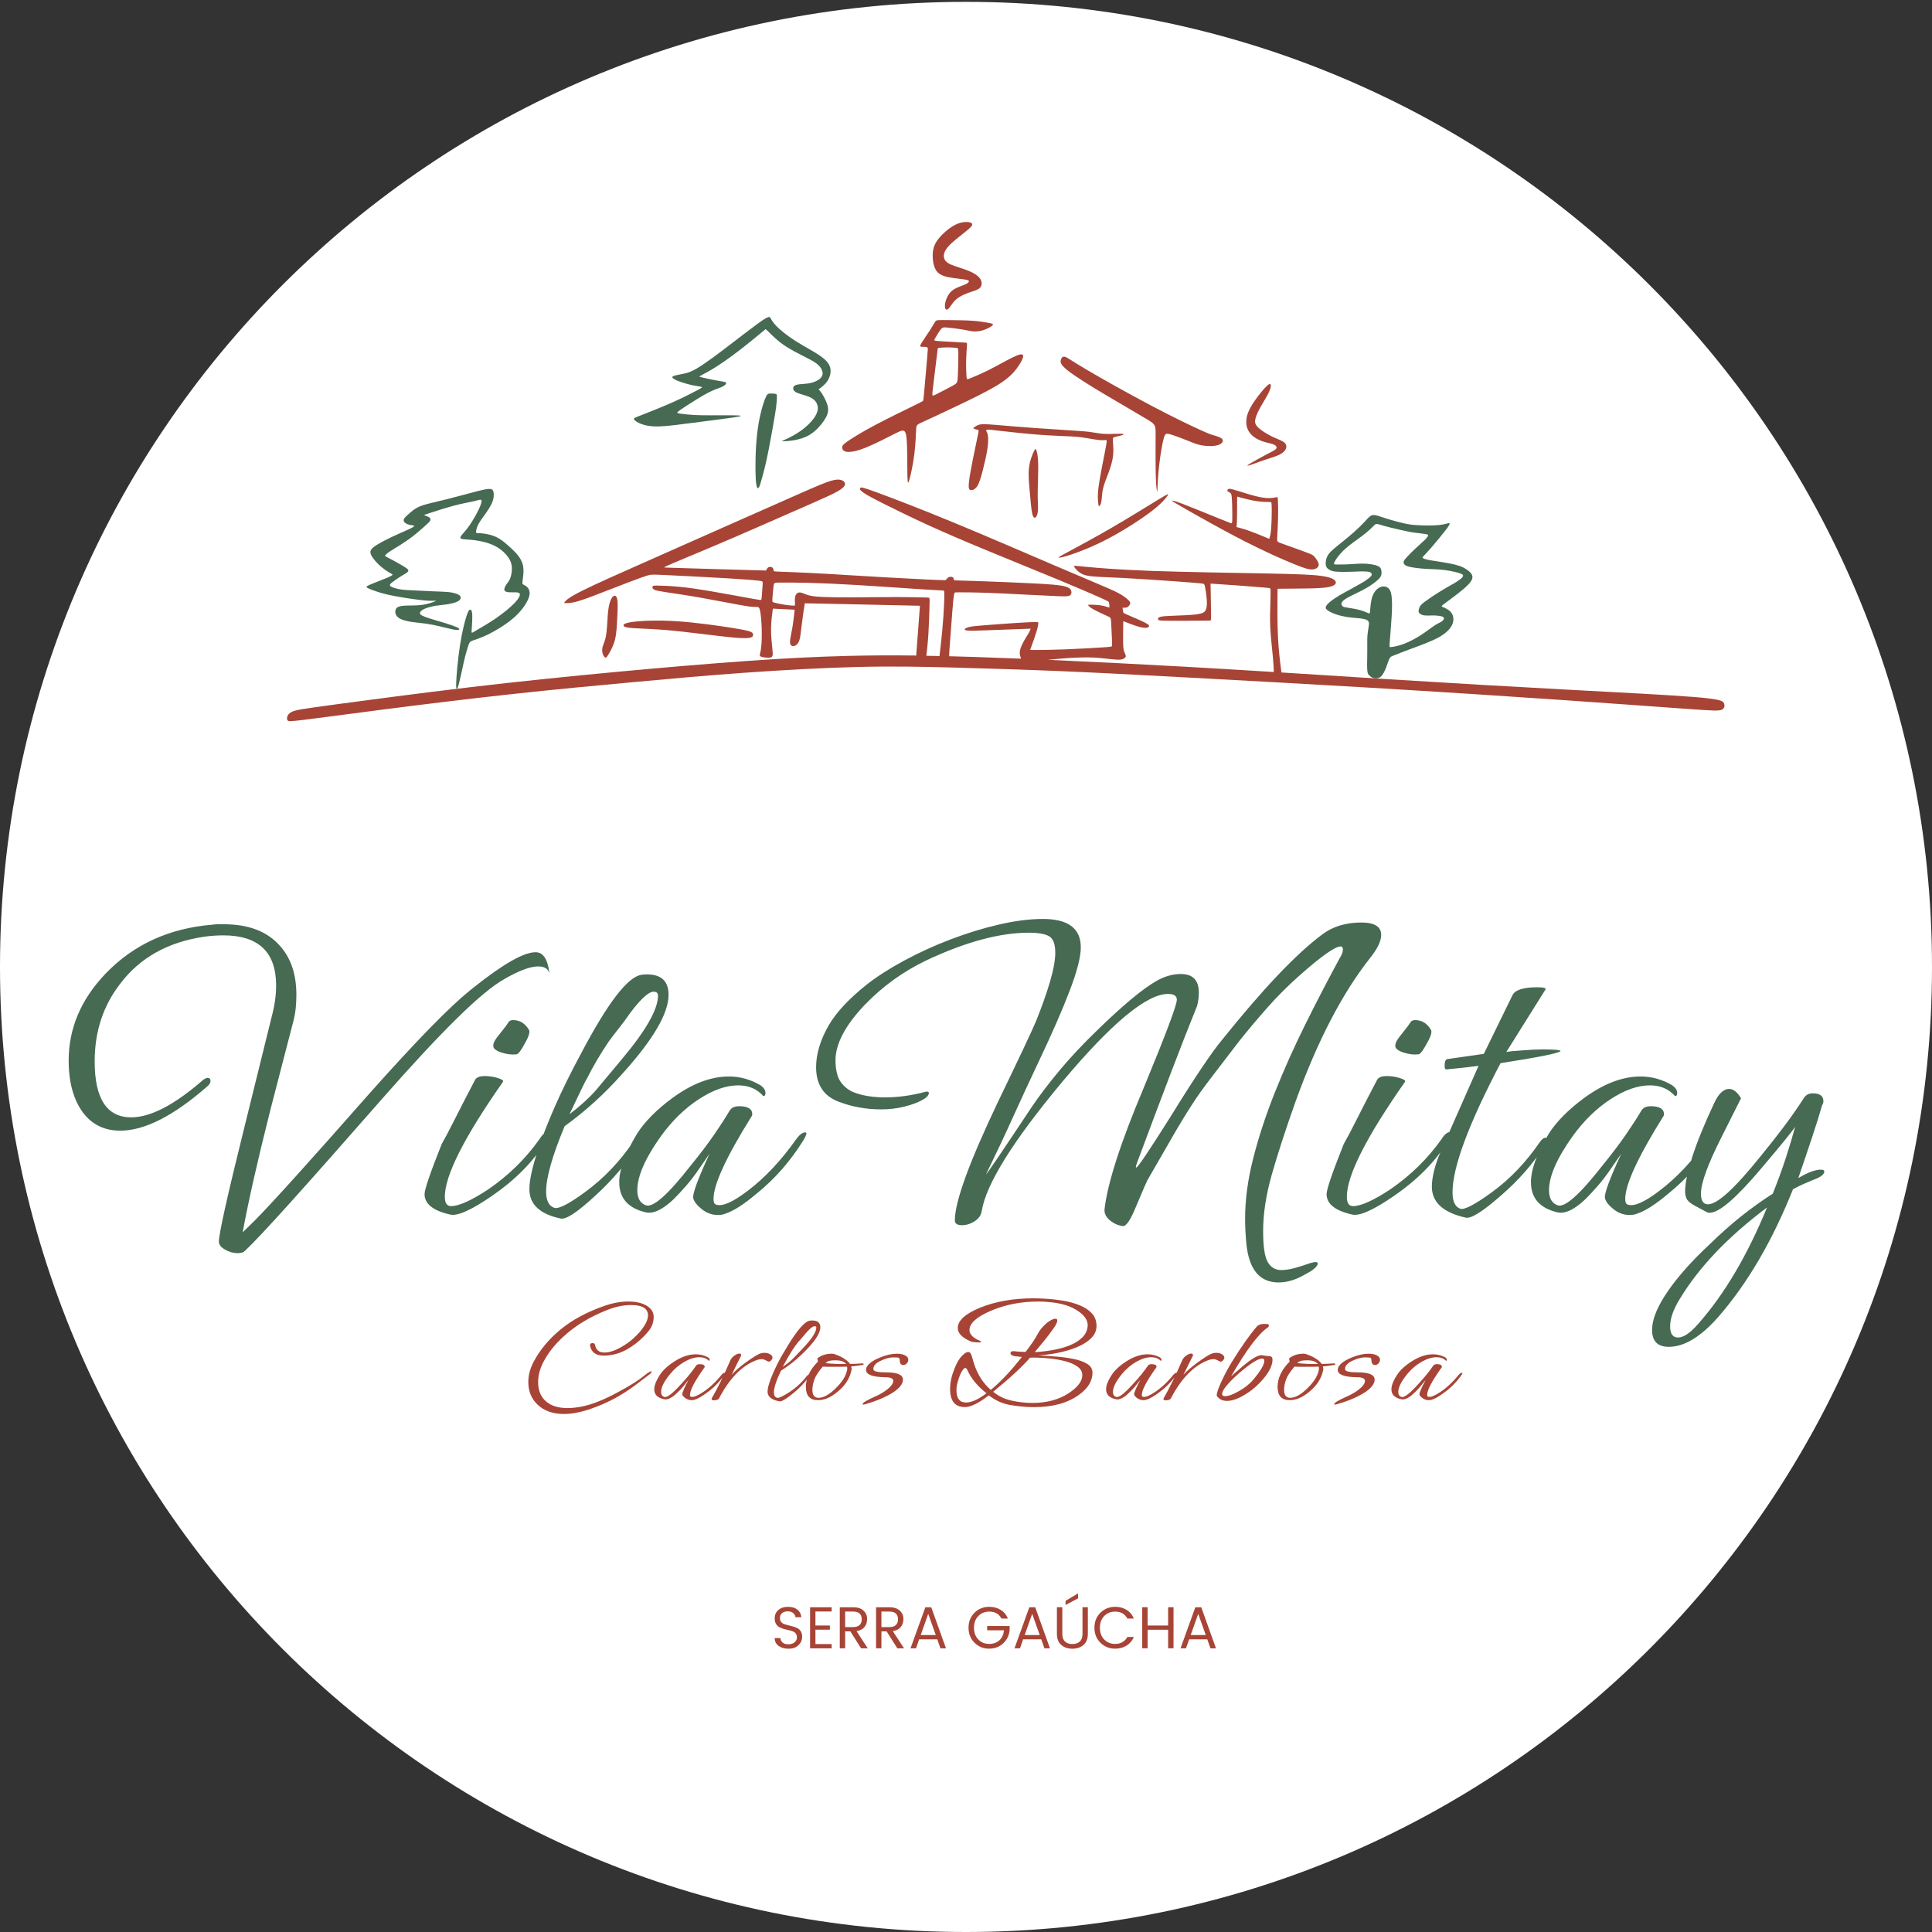 <?xml version="1.0" encoding="utf-8"?>
<!-- Generator: Adobe Illustrator 27.5.0, SVG Export Plug-In . SVG Version: 6.00 Build 0)  -->
<svg version="1.1" id="Layer_1" xmlns="http://www.w3.org/2000/svg" xmlns:xlink="http://www.w3.org/1999/xlink" x="0px" y="0px"
	 viewBox="0 0 2085.46 2085.46" style="enable-background:new 0 0 2085.46 2085.46;" xml:space="preserve">
<rect x="0" y="0" width="2085.46" height="2085.46" fill="#333333" stroke="none"/>
<style type="text/css">
	.st0{fill-rule:evenodd;clip-rule:evenodd;fill:#FFFFFF;}
	.st1{fill:#466A52;}
	.st2{fill:#A74436;}
	.st3{fill-rule:evenodd;clip-rule:evenodd;fill:#A74436;}
	.st4{fill-rule:evenodd;clip-rule:evenodd;fill:#466A52;}
</style>
<g>
	<defs>
		<rect id="SVGID_1_" y="2" width="2083.46" height="2083.46"/>
	</defs>
	<clipPath id="SVGID_00000078744810354459862810000000582336084478726538_">
		<use xlink:href="#SVGID_1_"  style="overflow:visible;"/>
	</clipPath>
</g>
<path class="st0" d="M1042.73,2c575.89,0,1042.73,466.4,1042.73,1041.73s-466.85,1041.73-1042.73,1041.73S0,1619.07,0,1043.73
	S466.85,2,1042.73,2"/>
<path class="st1" d="M1811.35,1443.74c6.02,0,13.31-4.95,21.87-14.85c28.21-31.94,52.93-73.79,74.17-125.54
	c-42.15,31.62-73.53,64.53-94.13,98.7c-6.97,11.18-10.46,21.08-10.46,29.71C1802.79,1439.74,1805.65,1443.74,1811.35,1443.74
	 M1801.36,1453.8c-12.04,0-18.06-6.07-18.06-18.21c0-9.9,4.28-21.72,12.84-35.46c5.39-8.63,12.28-17.81,20.68-27.55
	c8.4-9.74,18.46-20.05,30.19-30.91c20.92-20.44,43.1-38.17,66.56-53.18c5.39-13.42,10.06-26.19,14.02-38.33
	c3.96-12.14,7.37-23.48,10.22-34.02c-2.22,3.83-14.42,18.85-36.61,45.04c-26.94,31.94-45.48,47.91-55.62,47.91
	c-1.27,0-2.22-0.16-2.85-0.48l-14.26-7.67c-4.44-2.56-7.13-5.03-8.08-7.43c-0.95-2.4-1.43-4.87-1.43-7.43
	c0-8.63,2.54-20.92,7.61-36.89c5.07-15.97,13-35.46,23.77-58.46c4.75-10.22,10.14-15.33,16.16-15.33c4.44,0,8.72,3.35,12.84,10.06
	l-20.92,41.68c-14.9,29.39-22.35,49.83-22.35,61.33c0,7.67,2.54,11.5,7.61,11.5c10.14,0,29.16-17.41,57.05-52.23
	c9.19-11.18,17.67-21.96,25.44-32.34c7.77-10.38,14.82-20.52,21.16-30.43c2.22-3.2,5.39-4.79,9.51-4.79
	c7.61,0,11.41,2.87,11.41,8.62c0,1.28-0.48,2.72-1.43,4.31c-2.53,8.94-5.94,19.88-10.22,32.82c-4.28,12.94-9.43,28.19-15.45,45.76
	c10.14-6.07,18.22-9.1,24.25-9.1c2.53,0,3.8,0.64,3.8,1.92c0,3.19-3.96,6.23-11.89,9.1c-3.17,1.28-6.58,2.72-10.22,4.31
	c-3.65,1.6-7.53,3.51-11.65,5.75c-22.19,55.58-48.97,101.42-80.35,137.51C1836.07,1442.94,1818.16,1453.8,1801.36,1453.8z
	 M1759.05,1311.49c-6.34,0-12.12-2.08-17.35-6.23c-5.23-4.15-8.32-8.14-9.27-11.98c-0.95-4.47,4.91-20.44,17.59-47.91l-10.93,15.81
	c-4.75,7.03-9.51,13.26-14.26,18.69c-4.75,5.43-9.19,10.22-13.31,14.37c-12.05,11.5-22.19,16.29-30.43,14.37
	c-19.02-4.47-28.53-15.33-28.53-32.58c0-13.74,6.5-31.3,19.49-52.7c4.12-6.39,9.35-12.78,15.69-19.17
	c6.34-6.39,13.63-12.62,21.87-18.69c21.24-15.65,41.68-23.48,61.33-23.48c12.04,0,23.45,3.19,34.23,9.58
	c3.49,2.55,5.23,5.27,5.23,8.15c0,2.24-0.63,3.35-1.9,3.35c-0.32,0-0.63-0.16-0.95-0.48c-6.65-7.35-15.53-11.02-26.62-11.02
	c-12.99,0-27.1,4.95-42.31,14.85c-15.21,9.9-28.84,23.16-40.89,39.77c-17.12,23.96-25.67,43.44-25.67,58.45
	c0,8.62,3.01,14.05,9.03,16.29c7.61,3.19,23.77-11.02,48.49-42.64c10.14-12.46,18.62-23.64,25.44-33.54
	c6.81-9.9,12.28-18.37,16.4-25.39c1.9-3.51,5.39-5.27,10.46-5.27c9.51,0,14.26,2.88,14.26,8.63c0,0.96-0.16,1.6-0.48,1.92
	c-27.57,44.08-41.36,73.95-41.36,89.6c0,3.83,1.11,5.91,3.33,6.23c6.66,1.92,17.75-3.03,33.28-14.85
	c18.7-14.05,36.29-32.74,52.77-56.06c3.49-4.79,6.65-7.19,9.51-7.19c0.95,0,1.43,0.32,1.43,0.96c0,1.6-1.43,4.63-4.28,9.1
	c-6.65,10.54-14.02,20.44-22.11,29.71c-8.08,9.26-17.04,17.89-26.86,25.87c-13.95,11.82-25.36,19.17-34.23,22.04
	C1764.92,1311.01,1762.22,1311.49,1759.05,1311.49z M1582.19,1314.37c-24.41-5.43-36.61-16.61-36.61-33.54
	c0-4.79,0.79-10.46,2.38-17.01c1.58-6.55,4.12-13.82,7.61-21.8l40.41-91.52c-4.75,0.64-9.98,1.28-15.69,1.92
	c-5.71,0.64-12.04,1.28-19.02,1.92c-1.27,0-1.9-1.12-1.9-3.35c0-4.47,0.79-7.03,2.38-7.67l39.94-5.75l30.9-63.25
	c2.85-5.75,11.73-8.63,26.62-8.63c6.97,0,9.98,0.8,9.03,2.4c-6.97,11.18-14.02,22.44-21.16,33.78
	c-7.13,11.34-14.18,22.6-21.16,33.78c0.95-0.32,3.01-0.64,6.18-0.96c3.17-0.32,7.29-0.64,12.36-0.96c3.8-0.32,7.45-0.56,10.93-0.72
	c3.49-0.16,6.81-0.24,9.98-0.24c13.31,0,19.65,0.64,19.02,1.92c-2.22,2.24-23.77,6.55-64.66,12.94
	c-34.55,65.8-51.82,112.28-51.82,139.43c0,9.9,2.85,15.81,8.56,17.73c4.44,1.28,15.69-4.63,33.76-17.73
	c10.46-7.66,19.97-16.05,28.53-25.15c8.56-9.1,16.32-18.77,23.3-28.99c2.22-3.19,4.28-4.79,6.18-4.79c1.27,0,1.9,0.64,1.9,1.92
	c0,1.28-0.79,3.2-2.38,5.75c-12.05,19.49-28.05,37.85-48.02,55.1C1600.42,1307.82,1587.9,1315.65,1582.19,1314.37z M1459.53,1311.01
	c-18.38-4.15-27.57-11.5-27.57-22.04c0-5.11,6.18-23.16,18.54-54.14c3.49-6.07,8.16-14.93,14.02-26.59
	c5.86-11.66,13.23-25.95,22.11-42.88c1.59-2.56,5.07-3.83,10.46-3.83c4.75,0,9.43,0.72,14.02,2.16c4.6,1.44,6.42,2.8,5.47,4.07
	c-41.84,59.73-62.76,101.1-62.76,124.1c0,6.71,2.22,10.06,6.66,10.06c8.56,0,22.03-6.07,40.41-18.21
	c21.87-15.01,40.25-33.06,55.15-54.14c3.17-5.11,6.34-7.67,9.51-7.67c0.95,0,1.43,0.48,1.43,1.44c0,1.6-1.43,4.63-4.28,9.1
	c-13.95,22.04-33.28,41.53-58,58.45C1482.51,1306.22,1467.46,1312.93,1459.53,1311.01z M1531.32,1138.04
	c-5.07,0.64-10.54,0-16.4-1.92c-5.86-1.92-8.8-4.31-8.8-7.19c0-1.92,0.63-3.91,1.9-5.99c1.27-2.08,2.85-4.23,4.75-6.47
	c5.39-6.71,8.56-10.94,9.51-12.7c0.95-1.76,2.69-2.64,5.23-2.64c7.29,0,12.99,3.51,17.12,10.54c0.32,0.32,0.47,0.96,0.47,1.92
	c0,2.88-1.59,7.03-4.75,12.46C1536.24,1133.73,1533.22,1137.72,1531.32,1138.04z M1380.14,1384.32c-20.28,0-31.85-13.74-34.7-41.21
	c-0.95-9.26-1.43-18.53-1.43-27.79c0-20.44,2.93-42.16,8.8-65.16c5.86-23,13.63-46.64,23.3-70.91c9.67-24.28,20.6-48.71,32.8-73.31
	c12.2-24.6,24.64-48.55,37.32-71.87c2.22-3.51,3.33-6.55,3.33-9.1c0-2.24-0.79-3.35-2.38-3.35c-6.02,0-20.76,10.38-44.21,31.15
	c-12.68,11.18-24.56,23.08-35.66,35.7c-11.09,12.62-21.08,24.52-29.95,35.7c-12.05,15.65-22.27,28.99-30.67,40.01
	c-8.4,11.02-14.82,20.05-19.26,27.07c-5.71,8.62-12.6,19.88-20.68,33.78c-8.08,13.89-17.51,30.27-28.29,49.11
	c-0.32,0.32-4.6,10.22-12.84,29.71c-5.39,13.1-9.83,19.64-13.31,19.64c-5.39-0.64-10.22-2.8-14.5-6.47
	c-4.28-3.67-6.1-7.75-5.47-12.22c1.58-13.74,5.86-31.47,12.84-53.19c6.97-21.72,16.8-47.59,29.48-77.62
	c23.77-57.5,35.66-89.12,35.66-94.87c0-4.15-3.17-6.23-9.51-6.23c-23.14,0-61.33,31.78-114.58,95.35
	c-52.93,63.57-81.77,109.88-86.53,138.95c-0.63,4.47-3.17,8.14-7.61,11.02c-4.44,2.87-9.03,4.31-13.79,4.31
	c-5.07,0-7.61-1.76-7.61-5.27c0-20.12,15.53-62.77,46.59-127.93c23.14-47.91,36.77-76.82,40.89-86.72
	c6.34-15.65,11.41-29.95,15.21-42.88c3.8-12.94,5.71-23.4,5.71-31.38c0-9.26-2.22-15.17-6.66-17.73
	c-4.44-2.56-11.73-3.83-21.87-3.83c-31.38,0-68.14,9.9-110.3,29.71c-12.68,6.07-24.57,13.1-35.66,21.08
	c-11.09,7.99-21.55,17.09-31.38,27.31c-20.92,22.04-31.38,42-31.38,59.89c0,6.07,0.79,11.58,2.38,16.53
	c1.59,4.95,4.75,9.34,9.51,13.18c3.8,3.19,9.43,5.67,16.88,7.43c7.45,1.76,15.61,2.64,24.48,2.64c13.95,0,28.21-1.92,42.79-5.75
	c0.63-0.32,1.59-0.48,2.85-0.48c1.27,0,1.9,0.48,1.9,1.44c0,2.56-2.54,5.19-7.61,7.91c-5.07,2.72-11.49,5.03-19.26,6.95
	c-7.77,1.92-15.93,2.87-24.48,2.87c-16.16,0-31.38-2.72-45.64-8.14c-16.48-6.07-24.72-18.53-24.72-37.37
	c0-14.38,4.6-29.55,13.79-45.52c8.24-14.06,22.03-28.75,41.36-44.08c11.09-8.63,24.48-17.17,40.17-25.64
	c15.69-8.46,32.33-16.05,49.92-22.76c17.59-6.71,35.02-12.06,52.3-16.05c17.27-3.99,33.04-5.99,47.3-5.99
	c27.26,0,40.89,10.22,40.89,30.67c0,10.22-3.96,25.71-11.89,46.48c-7.92,20.76-18.86,45.84-32.81,75.23
	c-9.83,20.76-19.33,41.29-28.53,61.57c-9.19,20.28-18.86,40.81-29,61.57c0.32,0.64,16.8-23.64,49.44-72.83
	c8.24-12.14,18.15-25.15,29.72-39.05c11.57-13.9,25.12-28.35,40.65-43.36c28.21-27.47,49.76-45.36,64.66-53.66
	c8.56-4.79,17.11-7.19,25.67-7.19c12.99,0,19.49,6.71,19.49,20.13c0,4.79-0.63,9.58-1.9,14.38c-7.92,19.48-17.27,43.36-28.05,71.63
	c-10.78,28.27-23.14,61.09-37.08,98.47c-0.63,1.92-0.95,3.19-0.95,3.83c0,0.32,0.16,0.48,0.48,0.48c1.58,0,13.95-18.37,37.08-55.1
	c12.99-21.08,24.17-38.57,33.52-52.47c9.35-13.9,16.72-24.04,22.11-30.43c44.06-54.94,80.03-92.8,107.92-113.56
	c11.41-8.63,25.51-12.94,42.31-12.94c14.26,0,21.39,4.47,21.39,13.41c0,6.71-4.12,15.17-12.36,25.4
	c-30.11,38.33-56.89,90.08-80.35,155.24c-10.78,30.35-19.26,56.46-25.44,78.34c-6.18,21.88-9.27,42.08-9.27,60.61
	c0,16.61,1.66,27.79,4.99,33.54c3.33,5.75,8.16,8.62,14.5,8.62c4.44,0,9.27-0.72,14.5-2.16c5.23-1.44,11.02-3.28,17.35-5.51
	c1.27-0.32,2.3-0.56,3.09-0.72c0.79-0.16,1.51-0.24,2.14-0.24c1.59,0,2.38,0.48,2.38,1.44c0,3.19-4.6,7.19-13.79,11.98
	C1398.84,1381.45,1389.33,1384.32,1380.14,1384.32z M774.92,1311.49c-6.34,0-12.12-2.08-17.35-6.23c-5.23-4.15-8.32-8.14-9.27-11.98
	c-0.95-4.47,4.91-20.44,17.59-47.91l-10.93,15.81c-4.75,7.03-9.51,13.26-14.26,18.69c-4.75,5.43-9.19,10.22-13.31,14.37
	c-12.05,11.5-22.19,16.29-30.43,14.37c-19.02-4.47-28.53-15.33-28.53-32.58c0-13.74,6.5-31.3,19.49-52.7
	c4.12-6.39,9.35-12.78,15.69-19.17c6.34-6.39,13.63-12.62,21.87-18.69c21.24-15.65,41.68-23.48,61.33-23.48
	c12.04,0,23.45,3.19,34.23,9.58c3.49,2.55,5.23,5.27,5.23,8.15c0,2.24-0.63,3.35-1.9,3.35c-0.32,0-0.63-0.16-0.95-0.48
	c-6.65-7.35-15.53-11.02-26.62-11.02c-12.99,0-27.1,4.95-42.31,14.85c-15.21,9.9-28.84,23.16-40.89,39.77
	c-17.12,23.96-25.67,43.44-25.67,58.45c0,8.62,3.01,14.05,9.03,16.29c7.61,3.19,23.77-11.02,48.49-42.64
	c10.14-12.46,18.62-23.64,25.44-33.54s12.28-18.37,16.4-25.39c1.9-3.51,5.39-5.27,10.46-5.27c9.51,0,14.26,2.88,14.26,8.63
	c0,0.96-0.16,1.6-0.48,1.92c-27.57,44.08-41.36,73.95-41.36,89.6c0,3.83,1.11,5.91,3.33,6.23c6.66,1.92,17.75-3.03,33.28-14.85
	c18.7-14.05,36.29-32.74,52.77-56.06c3.49-4.79,6.65-7.19,9.51-7.19c0.95,0,1.43,0.32,1.43,0.96c0,1.6-1.43,4.63-4.28,9.1
	c-6.65,10.54-14.02,20.44-22.11,29.71c-8.08,9.26-17.04,17.89-26.86,25.87c-13.95,11.82-25.36,19.17-34.23,22.04
	C780.78,1311.01,778.09,1311.49,774.92,1311.49z M614.7,1202.73c11.41-8.63,20.92-17.25,28.53-25.88l28.05-33.54
	c25.99-30.98,38.99-53.82,38.99-68.52c0-2.88-1.58-4.31-4.75-4.31c-5.39,0-13.95,7.83-25.67,23.48
	c-3.49,5.11-7.13,10.06-10.93,14.85c-3.8,4.79-7.61,9.74-11.41,14.85c-4.75,7.03-9.11,13.89-13.07,20.6
	c-3.96,6.71-7.69,13.58-11.17,20.6c-0.95,1.28-2.93,5.11-5.94,11.5C624.29,1182.76,620.09,1191.55,614.7,1202.73z M605.19,1315.33
	c-22.5-4.79-33.75-15.33-33.75-31.62c0-9.58,3.01-23.48,9.03-41.68c4.44-13.74,10.54-29.47,18.3-47.2
	c7.77-17.73,17.51-37.45,29.24-59.18c28.21-53.34,49.6-81.13,64.18-83.37c1.27-0.32,3.33-0.48,6.18-0.48
	c15.53,0,23.3,7.35,23.3,22.04c0,20.12-16.8,48.71-50.4,85.77c-18.7,21.08-39.3,39.77-61.8,56.06
	c-13.31,31.94-19.97,55.42-19.97,70.43c0,9.9,3.01,15.81,9.03,17.73c4.75,1.28,15.85-4.47,33.28-17.25
	c19.97-14.69,37.08-32.58,51.35-53.66c2.22-3.19,4.28-4.79,6.18-4.79c1.27,0,1.9,0.64,1.9,1.92c0,1.28-0.79,3.2-2.38,5.75
	c-12.04,19.49-27.73,38.01-47.07,55.58C623.1,1308.62,610.9,1316.6,605.19,1315.33z M485.86,1311.01
	c-18.38-4.15-27.57-11.5-27.57-22.04c0-5.11,6.18-23.16,18.54-54.14c3.49-6.07,8.16-14.93,14.02-26.59
	c5.86-11.66,13.23-25.95,22.11-42.88c1.59-2.56,5.07-3.83,10.46-3.83c4.75,0,9.43,0.72,14.02,2.16c4.6,1.44,6.42,2.8,5.47,4.07
	c-41.84,59.73-62.76,101.1-62.76,124.1c0,6.71,2.22,10.06,6.66,10.06c8.56,0,22.03-6.07,40.41-18.21
	c21.87-15.01,40.25-33.06,55.15-54.14c3.17-5.11,6.34-7.67,9.51-7.67c0.95,0,1.43,0.48,1.43,1.44c0,1.6-1.43,4.63-4.28,9.1
	c-13.95,22.04-33.28,41.53-58,58.45C508.84,1306.22,493.78,1312.93,485.86,1311.01z M557.65,1138.04c-5.07,0.64-10.54,0-16.4-1.92
	c-5.86-1.92-8.8-4.31-8.8-7.19c0-1.92,0.63-3.91,1.9-5.99c1.27-2.08,2.85-4.23,4.75-6.47c5.39-6.71,8.56-10.94,9.51-12.7
	c0.95-1.76,2.69-2.64,5.23-2.64c7.29,0,12.99,3.51,17.12,10.54c0.32,0.32,0.47,0.96,0.47,1.92c0,2.88-1.59,7.03-4.75,12.46
	C562.56,1133.73,559.55,1137.72,557.65,1138.04z M256.7,1352.7c-4.75,0-9.35-1.28-13.79-3.83c-4.44-2.55-6.65-5.43-6.65-8.62
	c0-8.31,9.03-48.87,27.1-121.7l29.95-121.22c3.17-11.82,4.75-23,4.75-33.54c0-36.1-19.02-54.14-57.05-54.14
	c-6.34,0-13.15,0.48-20.44,1.44c-39.3,5.75-69.57,22.68-90.81,50.79c-18.38,23.64-27.57,51.59-27.57,83.85
	c0,40.25,13.15,60.37,39.46,60.37c20.92,0,46.91-13.58,77.97-40.73c1.9-1.28,3.33-1.92,4.28-1.92c2.22,0,3.33,1.12,3.33,3.35
	c0,1.92-1.11,3.83-3.33,5.75c-36.45,31.94-67.83,47.92-94.14,47.92c-16.8,0-30.11-6.39-39.94-19.17
	c-10.46-14.05-15.69-32.9-15.69-56.54c0-34.82,13.31-66.12,39.94-93.91c30.11-31.3,68.46-48.87,115.05-52.71
	c2.22-0.32,4.28-0.48,6.18-0.48c1.9,0,3.96,0,6.18,0c26.94,0,47.23,7.83,60.85,23.48c11.73,13.1,17.59,30.67,17.59,52.7
	c0,4.79-0.24,9.58-0.71,14.38c-0.48,4.79-1.35,9.58-2.62,14.38l-24.72,95.35c-13.63,53.98-23.61,98.07-29.95,132.24l12.36-11.98
	c9.19-9.26,24.25-25.47,45.17-48.63c20.92-23.16,47.54-53.11,79.87-89.84c25.04-28.11,46.83-51.67,65.37-70.67
	c18.54-19.01,34.15-33.46,46.83-43.36c31.7-25.24,53.88-37.85,66.56-37.85c7.93,0,12.84,7.03,14.74,21.08v1.44
	c-1.27-4.79-5.23-7.19-11.89-7.19c-8.56,0-20.6,4.47-36.13,13.42c-12.68,7.03-30.03,21.4-52.06,43.12
	c-22.03,21.72-48.89,50.63-80.59,86.72c-40.57,46.32-73.14,83.13-97.7,110.44c-24.56,27.31-41.28,45.12-50.16,53.43
	C262.73,1351.9,260.19,1352.7,256.7,1352.7z"/>
<path class="st2" d="M1542.3,1511.38c-2.4,0-4.59-0.69-6.58-2.06c-1.98-1.38-3.15-2.7-3.51-3.97c-0.36-1.48,1.86-6.77,6.67-15.87
	l-4.15,5.24c-1.8,2.33-3.6,4.39-5.41,6.19c-1.8,1.8-3.48,3.38-5.04,4.76c-4.57,3.81-8.41,5.4-11.53,4.76
	c-7.21-1.48-10.81-5.08-10.81-10.79c0-4.55,2.46-10.37,7.39-17.46c1.56-2.11,3.54-4.23,5.95-6.35c2.4-2.12,5.17-4.18,8.29-6.19
	c8.05-5.19,15.8-7.78,23.25-7.78c4.56,0,8.89,1.06,12.98,3.17c1.32,0.85,1.98,1.74,1.98,2.7c0,0.74-0.24,1.11-0.72,1.11
	c-0.12,0-0.24-0.05-0.36-0.16c-2.52-2.43-5.89-3.65-10.09-3.65c-4.93,0-10.27,1.64-16.04,4.92c-5.76,3.28-10.93,7.67-15.5,13.17
	c-6.49,7.93-9.73,14.39-9.73,19.36c0,2.86,1.14,4.65,3.43,5.4c2.88,1.06,9.01-3.65,18.38-14.12c3.84-4.13,7.06-7.83,9.64-11.11
	c2.58-3.28,4.66-6.08,6.22-8.41c0.72-1.16,2.04-1.74,3.97-1.74c3.6,0,5.4,0.95,5.4,2.86c0,0.32-0.06,0.53-0.18,0.63
	c-10.45,14.6-15.68,24.49-15.68,29.67c0,1.27,0.42,1.96,1.26,2.06c2.52,0.64,6.73-1,12.61-4.92c7.09-4.65,13.76-10.84,20-18.57
	c1.32-1.59,2.52-2.38,3.61-2.38c0.36,0,0.54,0.11,0.54,0.32c0,0.53-0.54,1.54-1.62,3.02c-2.52,3.49-5.32,6.77-8.38,9.84
	c-3.07,3.07-6.46,5.93-10.18,8.57c-5.29,3.92-9.61,6.35-12.97,7.3C1544.52,1511.22,1543.5,1511.38,1542.3,1511.38 M1440.95,1516.14
	c-0.48,0-0.72-0.16-0.72-0.48c0-1.38,4.08-3.92,12.25-7.62c2.04-0.85,3.9-1.72,5.59-2.62c1.68-0.9,3.12-1.72,4.32-2.46
	c7.33-4.76,10.99-8.89,10.99-12.38c0-2.64-2.94-3.97-8.83-3.97c-13.7-0.21-20.54-2.86-20.54-7.93c0-2.22,1.08-4.34,3.25-6.35
	c2.52-2.54,6.73-4.97,12.61-7.3c6.37-2.54,12.2-3.81,17.48-3.81c4.69,0,8.23,1.01,10.63,3.02c1.08,0.95,1.62,2.11,1.62,3.49
	c0,1.48-0.54,2.8-1.62,3.97c-1.08,1.16-2.28,1.74-3.6,1.74c-2.4,0-3.72-1.43-3.97-4.28c0-2.01-0.36-3.17-1.08-3.49
	c-0.72-0.32-2.64-0.48-5.77-0.48c-3.96,0-8.41,1.16-13.33,3.49c-5.89,2.65-8.65,5.82-8.29,9.52c0.24,2.11,4.8,3.17,13.7,3.17
	c12.13,0,18.2,2.59,18.2,7.78c0,5.61-5.23,11.21-15.68,16.82c-6.61,3.6-14.66,6.77-24.15,9.52
	C1442.69,1515.93,1441.67,1516.14,1440.95,1516.14z M1392.76,1508.84c5.29,0,11.35-3.33,18.2-10c6.97-6.66,11.11-13.12,12.43-19.36
	c0.12-0.53,0.21-0.98,0.27-1.35c0.06-0.37,0.09-0.71,0.09-1.03c0-0.64-0.12-1.27-0.36-1.91c-2.28,0.11-4.62,0.16-7.03,0.16
	c-2.4,0-4.81,0-7.21,0c-2.4,0-4.59,0-6.58,0c-1.98,0-3.75-0.05-5.31-0.16c-4.81,5.71-7.81,10.31-9.01,13.81
	c-1.44,3.91-2.16,7.67-2.16,11.27C1386.09,1505.98,1388.31,1508.84,1392.76,1508.84z M1422.49,1472.34
	c-1.92-2.64-5.71-3.97-11.36-3.97c-4.32,0-7.15,0.42-8.47,1.27c-0.36,0.11-0.72,0.32-1.08,0.63c-0.36,0.32-0.78,0.69-1.26,1.11
	C1407.06,1472.13,1414.45,1472.45,1422.49,1472.34z M1392.22,1511.38c-8.77,0-13.15-4.76-13.15-14.28c0-9.52,4.32-18.62,12.97-27.3
	c0.12-0.11,0.06-0.5-0.18-1.19c-0.24-0.69-0.36-1.19-0.36-1.51c0-0.64,0.24-1.11,0.72-1.43c4.2-2.96,9.13-4.44,14.77-4.44
	c1.56,0,2.82,0.27,3.79,0.79c1.2,0.42,2.34,0.85,3.42,1.27c1.08,0.42,2.1,0.9,3.06,1.43c4.57,2.43,7.75,4.97,9.55,7.62
	c3-0.11,5.53-0.21,7.57-0.32c2.04-0.11,3.61-0.21,4.68-0.32h0.72c1.08,0,1.62,0.37,1.62,1.11c0,0.21-0.24,0.37-0.72,0.48
	c-1.32,0.21-3.04,0.48-5.14,0.79c-2.1,0.32-4.66,0.63-7.66,0.95c0.36,0.74,0.54,1.59,0.54,2.54c0,0.74-0.06,1.27-0.18,1.59
	c-1.8,8.57-6.54,16.08-14.23,22.53C1406.58,1508.15,1399.31,1511.38,1392.22,1511.38z M1322.22,1507.09c3.72,0,8.71-1.8,14.96-5.4
	c3.24-1.8,6.19-3.76,8.83-5.87c2.64-2.11,4.93-4.34,6.85-6.66c7.93-9.42,11.89-16.19,11.89-20.31c0-1.59-0.78-2.38-2.34-2.38
	c-4.44,0-12.98,5.45-25.59,16.35c-11.77,10.58-17.66,17.88-17.66,21.9C1319.16,1506.3,1320.18,1507.09,1322.22,1507.09z
	 M1324.39,1512.17c-4.69,0-8.29-1.74-10.81-5.24c-0.12-0.1-0.18-0.48-0.18-1.11c0-2.54,1.86-7.78,5.59-15.71
	c1.68-3.6,3.39-7.01,5.14-10.24c1.74-3.23,3.51-6.32,5.31-9.28c10.09-16.4,19.22-29.36,27.39-38.88c1.92-2.11,5.59-2.96,10.99-2.54
	c1.2,0.11,1.8,0.58,1.8,1.43c0,1.16-0.42,1.96-1.26,2.38c-9.85,6.66-23.01,24.23-39.47,52.68c0.6-0.53,1.92-1.69,3.97-3.49
	c2.04-1.8,4.93-4.28,8.65-7.46c9.37-7.93,16.16-11.9,20.36-11.9c0.84,0.21,1.98,0.4,3.42,0.56c1.44,0.16,3.12,0.34,5.05,0.56
	c2.16,0,3.24,1.27,3.24,3.81c0,7.09-4.68,15.5-14.06,25.23c-4.8,4.97-10.27,9.26-16.4,12.86
	C1336.04,1510.06,1329.79,1512.17,1324.39,1512.17z M1258.36,1511.54c-1.68,0-2.53-0.48-2.53-1.43c0-0.11,0.12-0.48,0.36-1.11
	c5.65-9.52,12.31-23.11,20-40.78c0.84-1.9,2.29-3.57,4.33-5c2.04-1.43,3.78-2.14,5.22-2.14c1.56,0,2.22,0.74,1.98,2.22
	c-1.2,2.22-2.64,5.08-4.33,8.57c-1.68,3.49-3.66,7.56-5.94,12.22c3.36-3.91,8.35-8.31,14.96-13.17c3.36-2.43,6.28-4.44,8.74-6.03
	c2.46-1.59,4.54-2.75,6.22-3.49c1.68-0.74,3.54-1.11,5.58-1.11c2.4,0,4.44,0.53,6.13,1.59c1.68,1.06,2.52,2.27,2.52,3.65
	c0,0.85-0.45,1.77-1.35,2.78c-0.9,1.01-1.83,1.51-2.79,1.51c-0.48,0-1.47-0.45-2.97-1.35c-1.5-0.9-3.09-1.35-4.78-1.35
	c-1.8,0-3.9,0.48-6.31,1.43c-15.26,6.03-28.41,19.62-39.46,40.78C1263.22,1510.8,1261.36,1511.54,1258.36,1511.54z M1234.31,1511.38
	c-2.4,0-4.59-0.69-6.58-2.06c-1.98-1.38-3.15-2.7-3.51-3.97c-0.36-1.48,1.86-6.77,6.67-15.87l-4.15,5.24
	c-1.8,2.33-3.61,4.39-5.41,6.19c-1.8,1.8-3.49,3.38-5.05,4.76c-4.56,3.81-8.41,5.4-11.53,4.76c-7.21-1.48-10.81-5.08-10.81-10.79
	c0-4.55,2.46-10.37,7.39-17.46c1.56-2.11,3.55-4.23,5.95-6.35c2.4-2.12,5.17-4.18,8.29-6.19c8.05-5.19,15.8-7.78,23.25-7.78
	c4.57,0,8.89,1.06,12.98,3.17c1.32,0.85,1.98,1.74,1.98,2.7c0,0.74-0.24,1.11-0.72,1.11c-0.12,0-0.24-0.05-0.36-0.16
	c-2.52-2.43-5.89-3.65-10.09-3.65c-4.93,0-10.27,1.64-16.04,4.92c-5.76,3.28-10.93,7.67-15.5,13.17
	c-6.49,7.93-9.73,14.39-9.73,19.36c0,2.86,1.14,4.65,3.43,5.4c2.88,1.06,9.01-3.65,18.38-14.12c3.85-4.13,7.06-7.83,9.64-11.11
	c2.58-3.28,4.65-6.08,6.22-8.41c0.72-1.16,2.04-1.74,3.97-1.74c3.6,0,5.4,0.95,5.4,2.86c0,0.32-0.06,0.53-0.18,0.63
	c-10.45,14.6-15.68,24.49-15.68,29.67c0,1.27,0.42,1.96,1.26,2.06c2.52,0.64,6.73-1,12.61-4.92c7.09-4.65,13.76-10.84,20-18.57
	c1.32-1.59,2.52-2.38,3.6-2.38c0.36,0,0.54,0.11,0.54,0.32c0,0.53-0.54,1.54-1.62,3.02c-2.52,3.49-5.32,6.77-8.38,9.84
	c-3.06,3.07-6.46,5.93-10.18,8.57c-5.28,3.92-9.61,6.35-12.97,7.3C1236.53,1511.22,1235.51,1511.38,1234.31,1511.38z
	 M1042.68,1513.92c6.01,0,13.4-3.33,22.17-10c-9.85-7.72-16.7-16.03-20.54-24.91c-0.72-1.59-1.5-2.38-2.34-2.38
	c-1.44,0-3.18,2.17-5.23,6.51c-1.56,3.6-2.82,7.62-3.79,12.06c-0.36,1.69-0.54,3.44-0.54,5.24
	C1032.4,1509.42,1035.83,1513.92,1042.68,1513.92z M1114.4,1514.39c15.62,0,28.89-3.65,39.82-10.95
	c9.37-6.35,14.05-12.7,14.05-19.04c0-3.6-1.65-6.61-4.95-9.05c-3.3-2.43-7.45-4.34-12.44-5.71c-4.98-1.38-10.15-2.38-15.5-3.02
	c-5.35-0.63-10.18-1-14.51-1.11c-4.33-0.11-7.33-0.11-9.01,0c-4.2,4.87-9.61,10.37-16.22,16.5c-6.61,6.13-14.48,12.91-23.61,20.31
	c5.89,4.76,12.49,7.94,19.82,9.52C1099.44,1513.55,1106.95,1514.39,1114.4,1514.39z M1041.6,1518.84c-10.69,0-16.04-6.5-16.04-19.52
	c0-6.77,1.5-13.91,4.51-21.42c2.76-7.19,5.95-12.38,9.55-15.55c2.28-2.01,4.15-3.01,5.58-3.01c1.56,0,2.76,1.3,3.6,3.89
	c0.84,2.59,1.62,5.26,2.34,8.01c3.84,12.17,9.97,21.84,18.38,29.04c10.57-8.68,21.74-20.52,33.52-35.55l-7.57-0.79
	c-3.12-0.64-4.69-1.69-4.69-3.17c0-1.8,1.44-2.54,4.33-2.22c1.32,0.21,2.97,0.37,4.96,0.48c1.98,0.11,4.3,0.21,6.94,0.32
	c3-3.92,5.56-7.41,7.66-10.47c2.1-3.07,3.76-5.76,4.96-8.09c2.28-4.55,5.65-8.73,10.09-12.54c3.96-3.17,7.15-4.76,9.55-4.76
	c1.32,0,1.98,0.64,1.98,1.91c0,2.12-1.74,5.5-5.22,10.16c-2.76,3.91-5.77,7.85-9.01,11.82c-3.24,3.97-6.61,8.01-10.09,12.14
	c6.49-0.32,12.98-1.06,19.46-2.22c6.49-1.17,12.49-2.83,18.02-5c5.52-2.17,10.06-4.95,13.6-8.33c3.54-3.38,5.56-7.51,6.04-12.38
	c0.24-3.07-0.54-5.98-2.34-8.73c-1.8-2.75-4.45-5.29-7.93-7.62c-7.81-5.5-18.62-8.78-32.44-9.84c-3.36-0.32-6.91-0.48-10.63-0.48
	c-18.62,0-35.68,3.33-51.18,10c-15.38,6.56-23.07,13.49-23.07,20.79c0,4.02,3,7.56,9.01,10.63c2.4,0.85,3.6,1.48,3.6,1.91
	c0,0.53-0.96,0.79-2.88,0.79c-3.48,0-6.3-0.37-8.47-1.11c-9.25-4.02-13.88-8.83-13.88-14.44c0-7.94,7.87-15.18,23.61-21.74
	c16.7-6.88,36.1-10.31,58.21-10.31c4.08,0,9.01,0.18,14.77,0.56c5.77,0.37,11.71,1.08,17.84,2.14c6.13,1.06,11.87,2.67,17.21,4.84
	c5.34,2.17,9.7,5.05,13.06,8.65c3.36,3.6,5.05,8.15,5.05,13.65c0,4.34-1.41,8.17-4.24,11.51c-2.82,3.33-6.55,6.21-11.17,8.65
	c-4.63,2.44-9.73,4.47-15.32,6.11c-5.59,1.64-11.17,2.91-16.76,3.81c-5.59,0.9-10.66,1.46-15.23,1.67
	c6.01,0.32,12.37,0.74,19.1,1.27c6.72,0.53,13.06,1.4,19.01,2.62c5.95,1.22,10.81,2.99,14.6,5.32c3.78,2.33,5.68,5.5,5.68,9.52
	c0,4.23-1.17,8.36-3.51,12.38c-2.34,4.02-6.1,7.88-11.27,11.58c-12.13,8.78-28.23,13.17-48.29,13.17c-4.21,0-8.56-0.21-13.07-0.63
	c-4.5-0.42-9.16-1.06-13.96-1.91c-7.69-1.48-14.96-4.87-21.81-10.15C1056.43,1514.6,1047.84,1518.84,1041.6,1518.84z
	 M931.78,1516.14c-0.48,0-0.72-0.16-0.72-0.48c0-1.38,4.08-3.92,12.25-7.62c2.04-0.85,3.9-1.72,5.59-2.62
	c1.68-0.9,3.12-1.72,4.32-2.46c7.33-4.76,10.99-8.89,10.99-12.38c0-2.64-2.94-3.97-8.83-3.97c-13.7-0.21-20.54-2.86-20.54-7.93
	c0-2.22,1.08-4.34,3.25-6.35c2.52-2.54,6.73-4.97,12.61-7.3c6.37-2.54,12.2-3.81,17.48-3.81c4.69,0,8.23,1.01,10.63,3.02
	c1.08,0.95,1.62,2.11,1.62,3.49c0,1.48-0.54,2.8-1.62,3.97c-1.08,1.16-2.28,1.74-3.6,1.74c-2.4,0-3.72-1.43-3.97-4.28
	c0-2.01-0.36-3.17-1.08-3.49c-0.72-0.32-2.65-0.48-5.77-0.48c-3.96,0-8.41,1.16-13.33,3.49c-5.89,2.65-8.65,5.82-8.29,9.52
	c0.24,2.11,4.8,3.17,13.7,3.17c12.13,0,18.2,2.59,18.2,7.78c0,5.61-5.22,11.21-15.68,16.82c-6.61,3.6-14.66,6.77-24.15,9.52
	C933.52,1515.93,932.5,1516.14,931.78,1516.14z M883.59,1508.84c5.29,0,11.35-3.33,18.2-10c6.97-6.66,11.11-13.12,12.44-19.36
	c0.12-0.53,0.21-0.98,0.27-1.35c0.06-0.37,0.09-0.71,0.09-1.03c0-0.64-0.12-1.27-0.36-1.91c-2.29,0.11-4.63,0.16-7.03,0.16
	c-2.4,0-4.81,0-7.21,0c-2.4,0-4.59,0-6.58,0c-1.98,0-3.75-0.05-5.31-0.16c-4.81,5.71-7.81,10.31-9.01,13.81
	c-1.44,3.91-2.16,7.67-2.16,11.27C876.92,1505.98,879.14,1508.84,883.59,1508.84z M913.32,1472.34c-1.92-2.64-5.71-3.97-11.36-3.97
	c-4.32,0-7.15,0.42-8.47,1.27c-0.36,0.11-0.72,0.32-1.08,0.63c-0.36,0.32-0.78,0.69-1.26,1.11
	C897.88,1472.13,905.27,1472.45,913.32,1472.34z M883.04,1511.38c-8.77,0-13.15-4.76-13.15-14.28c0-9.52,4.32-18.62,12.97-27.3
	c0.12-0.11,0.06-0.5-0.18-1.19c-0.24-0.69-0.36-1.19-0.36-1.51c0-0.64,0.24-1.11,0.72-1.43c4.2-2.96,9.13-4.44,14.78-4.44
	c1.56,0,2.82,0.27,3.79,0.79c1.2,0.42,2.34,0.85,3.42,1.27c1.08,0.42,2.1,0.9,3.06,1.43c4.57,2.43,7.75,4.97,9.55,7.62
	c3-0.11,5.53-0.21,7.57-0.32c2.04-0.11,3.61-0.21,4.68-0.32h0.72c1.08,0,1.62,0.37,1.62,1.11c0,0.21-0.24,0.37-0.72,0.48
	c-1.32,0.21-3.04,0.48-5.14,0.79c-2.1,0.32-4.66,0.63-7.66,0.95c0.36,0.74,0.54,1.59,0.54,2.54c0,0.74-0.06,1.27-0.18,1.59
	c-1.8,8.57-6.54,16.08-14.23,22.53C897.4,1508.15,890.13,1511.38,883.04,1511.38z M844.94,1475.36c4.33-2.86,7.93-5.71,10.81-8.57
	l10.63-11.11c9.85-10.26,14.78-17.83,14.78-22.69c0-0.95-0.6-1.43-1.8-1.43c-2.04,0-5.29,2.59-9.73,7.78
	c-1.32,1.69-2.7,3.33-4.15,4.92c-1.44,1.59-2.88,3.23-4.33,4.92c-1.8,2.33-3.45,4.6-4.95,6.82c-1.5,2.22-2.91,4.5-4.24,6.82
	c-0.36,0.42-1.11,1.69-2.25,3.81C848.58,1468.74,846.99,1471.65,844.94,1475.36z M841.34,1512.65c-8.53-1.59-12.8-5.08-12.8-10.47
	c0-3.17,1.14-7.78,3.43-13.81c1.68-4.55,3.99-9.76,6.94-15.63c2.94-5.87,6.64-12.41,11.08-19.6c10.69-17.67,18.8-26.87,24.33-27.61
	c0.48-0.11,1.26-0.16,2.34-0.16c5.89,0,8.83,2.43,8.83,7.3c0,6.66-6.37,16.13-19.1,28.4c-7.09,6.98-14.9,13.17-23.43,18.57
	c-5.05,10.58-7.57,18.35-7.57,23.33c0,3.28,1.14,5.24,3.42,5.87c1.8,0.42,6.01-1.48,12.62-5.71c7.57-4.87,14.05-10.79,19.46-17.77
	c0.84-1.06,1.62-1.59,2.34-1.59c0.48,0,0.72,0.21,0.72,0.64c0,0.42-0.3,1.06-0.9,1.9c-4.57,6.45-10.51,12.59-17.84,18.41
	C848.13,1510.43,843.5,1513.07,841.34,1512.65z M770.62,1511.54c-1.68,0-2.52-0.48-2.52-1.43c0-0.11,0.12-0.48,0.36-1.11
	c5.65-9.52,12.32-23.11,20-40.78c0.84-1.9,2.28-3.57,4.33-5c2.04-1.43,3.78-2.14,5.22-2.14c1.56,0,2.22,0.74,1.98,2.22
	c-1.2,2.22-2.65,5.08-4.33,8.57c-1.68,3.49-3.66,7.56-5.94,12.22c3.36-3.91,8.35-8.31,14.96-13.17c3.36-2.43,6.28-4.44,8.74-6.03
	c2.46-1.59,4.54-2.75,6.22-3.49c1.68-0.74,3.54-1.11,5.59-1.11c2.4,0,4.44,0.53,6.13,1.59c1.68,1.06,2.52,2.27,2.52,3.65
	c0,0.85-0.45,1.77-1.35,2.78c-0.9,1.01-1.83,1.51-2.79,1.51c-0.48,0-1.47-0.45-2.97-1.35c-1.5-0.9-3.09-1.35-4.78-1.35
	c-1.8,0-3.9,0.48-6.31,1.43c-15.26,6.03-28.41,19.62-39.46,40.78C775.49,1510.8,773.63,1511.54,770.62,1511.54z M746.58,1511.38
	c-2.4,0-4.59-0.69-6.58-2.06c-1.98-1.38-3.15-2.7-3.51-3.97c-0.36-1.48,1.86-6.77,6.67-15.87l-4.15,5.24
	c-1.8,2.33-3.6,4.39-5.41,6.19c-1.8,1.8-3.48,3.38-5.04,4.76c-4.57,3.81-8.41,5.4-11.53,4.76c-7.21-1.48-10.81-5.08-10.81-10.79
	c0-4.55,2.46-10.37,7.39-17.46c1.56-2.11,3.54-4.23,5.95-6.35c2.4-2.12,5.17-4.18,8.29-6.19c8.05-5.19,15.8-7.78,23.25-7.78
	c4.56,0,8.89,1.06,12.98,3.17c1.32,0.85,1.98,1.74,1.98,2.7c0,0.74-0.24,1.11-0.72,1.11c-0.12,0-0.24-0.05-0.36-0.16
	c-2.52-2.43-5.89-3.65-10.09-3.65c-4.93,0-10.27,1.64-16.04,4.92c-5.77,3.28-10.93,7.67-15.5,13.17
	c-6.49,7.93-9.73,14.39-9.73,19.36c0,2.86,1.14,4.65,3.43,5.4c2.88,1.06,9.01-3.65,18.38-14.12c3.84-4.13,7.06-7.83,9.64-11.11
	c2.58-3.28,4.66-6.08,6.22-8.41c0.72-1.16,2.04-1.74,3.97-1.74c3.6,0,5.4,0.95,5.4,2.86c0,0.32-0.06,0.53-0.18,0.63
	c-10.45,14.6-15.68,24.49-15.68,29.67c0,1.27,0.42,1.96,1.26,2.06c2.52,0.64,6.73-1,12.62-4.92c7.08-4.65,13.76-10.84,20-18.57
	c1.32-1.59,2.52-2.38,3.61-2.38c0.36,0,0.54,0.11,0.54,0.32c0,0.53-0.54,1.54-1.62,3.02c-2.52,3.49-5.32,6.77-8.38,9.84
	c-3.07,3.07-6.46,5.93-10.18,8.57c-5.29,3.92-9.61,6.35-12.97,7.3C748.8,1511.22,747.78,1511.38,746.58,1511.38z M608.65,1526.3
	c-12.01,0-21.57-3.44-28.65-10.32c-6.49-6.35-9.73-14.39-9.73-24.12c0-7.19,1.86-14.39,5.59-21.58c6.72-12.9,16.43-24.6,29.1-35.07
	c12.67-10.47,28.44-18.99,47.3-25.55c9.01-3.17,17.66-4.76,25.95-4.76c8.17,0,14.78,1.51,19.82,4.52c5.05,3.01,7.57,7.06,7.57,12.14
	c0,2.54-0.45,5.21-1.35,8.01c-0.9,2.8-2.73,5.74-5.5,8.81c-6.61,7.72-14.35,14.02-23.24,18.88c-4.57,2.33-8.8,3.91-12.71,4.76
	c-3.9,0.85-7.6,1.27-11.08,1.27c-8.53,0-13.45-3.6-14.78-10.79v-0.64c0-1.38,0.9-2.06,2.7-2.06c1.68,0,2.58,0.69,2.7,2.06
	c0.96,5.4,4.32,8.09,10.09,8.09c5.65,0,12.13-2.22,19.46-6.66c3.85-2.22,7.33-4.68,10.45-7.38c3.12-2.7,6.01-5.58,8.65-8.65
	c5.65-6.88,8.47-12.64,8.47-17.3c0-7.51-6.06-11.27-18.2-11.27c-8.29,0-16.94,1.8-25.95,5.4c-9.13,3.6-17.6,7.75-25.41,12.46
	c-7.81,4.71-14.96,10.02-21.44,15.95c-9.85,8.99-17.24,18.41-22.17,28.24c-3.61,7.09-5.41,14.18-5.41,21.26
	c0,8.15,2.4,14.65,7.21,19.52c5.65,5.61,13.81,8.41,24.51,8.41c2.28,0,4.68-0.13,7.21-0.4c2.52-0.27,5.17-0.66,7.93-1.19
	c11.41-2.22,24.99-7.67,40.73-16.35c12.25-6.66,21.2-12.32,26.85-16.98c3.84-3.17,6.43-4.76,7.75-4.76c0.24,0,0.36,0.11,0.36,0.32
	c0,0.74-0.78,1.75-2.34,3.02c-5.89,4.55-11.05,8.46-15.5,11.74c-4.44,3.28-8.11,5.82-10.99,7.62c-6.97,4.44-13.84,8.2-20.63,11.27
	c-6.79,3.07-13.48,5.66-20.09,7.78C624.75,1524.87,616.34,1526.3,608.65,1526.3z"/>
<path class="st2" d="M1285.28,1764.91h16.25l-8.13-22.9L1285.28,1764.91z M1306.61,1779.24l-3.43-9.72h-19.55l-3.43,9.72h-5.9
	l16-44.33h6.35l15.93,44.33H1306.61z M1260.9,1734.9h5.84v44.33h-5.84v-20.02h-22.15v20.02h-5.78v-44.33h5.78v19.7h22.15V1734.9z
	 M1203.77,1779.62c-6.31,0-11.62-2.13-15.93-6.4c-4.32-4.26-6.47-9.67-6.47-16.22c0-6.55,2.16-11.94,6.47-16.19
	c4.32-4.24,9.63-6.37,15.93-6.37c4.57,0,8.64,1.09,12.22,3.26c3.58,2.17,6.21,5.31,7.9,9.41h-6.98c-2.62-4.99-7-7.49-13.14-7.49
	c-4.78,0-8.73,1.59-11.84,4.77c-3.11,3.18-4.67,7.39-4.67,12.64c0,5.25,1.56,9.47,4.67,12.67c3.11,3.2,7.06,4.8,11.84,4.8
	c2.92,0,5.52-0.65,7.81-1.95c2.28-1.3,4.06-3.17,5.33-5.6h6.98c-1.69,4.09-4.33,7.23-7.9,9.4
	C1212.41,1778.53,1208.34,1779.62,1203.77,1779.62z M1150.19,1727.99l13.52-8.06v5.37l-13.52,7.17V1727.99z M1140.86,1763.69v-28.79
	h5.84v28.79c0,3.67,0.96,6.41,2.89,8.22c1.93,1.81,4.58,2.72,7.97,2.72s6.05-0.91,8-2.72c1.95-1.81,2.92-4.55,2.92-8.22v-28.79h5.78
	v28.79c0,5.2-1.58,9.17-4.73,11.9c-3.15,2.73-7.15,4.09-12,4.09c-4.85,0-8.84-1.36-11.97-4.09
	C1142.43,1772.86,1140.86,1768.9,1140.86,1763.69z M1106.07,1764.91h16.25l-8.13-22.9L1106.07,1764.91z M1127.4,1779.24l-3.43-9.72
	h-19.55l-3.43,9.72h-5.9l16-44.33h6.35l15.93,44.33H1127.4z M1067.51,1779.62c-6.07,0-11.27-2.13-15.58-6.4
	c-4.32-4.26-6.47-9.67-6.47-16.22c0-6.55,2.16-11.94,6.47-16.19c4.32-4.24,9.63-6.37,15.93-6.37c4.57,0,8.64,1.09,12.22,3.26
	c3.58,2.17,6.21,5.31,7.9,9.41H1081c-2.62-4.99-7-7.49-13.14-7.49c-4.78,0-8.73,1.59-11.84,4.77c-3.11,3.18-4.67,7.39-4.67,12.64
	c0,5.25,1.56,9.47,4.67,12.67c3.11,3.2,6.98,4.8,11.62,4.8s8.36-1.32,11.17-3.97c2.81-2.64,4.45-6.23,4.92-10.75h-18.16v-4.61h24.25
	v4.61c-0.59,5.72-2.94,10.45-7.05,14.2C1078.67,1777.75,1073.58,1779.62,1067.51,1779.62z M993.84,1764.91h16.25l-8.13-22.9
	L993.84,1764.91z M1015.17,1779.24l-3.43-9.72h-19.55l-3.43,9.72h-5.9l16-44.33h6.35l15.93,44.33H1015.17z M951.43,1739.57v16.76
	h8.51c3.17,0,5.53-0.74,7.08-2.21c1.55-1.47,2.32-3.53,2.32-6.17c0-5.59-3.13-8.38-9.4-8.38H951.43z M951.43,1760.94v18.3h-5.78
	v-44.33h14.28c4.95,0,8.73,1.21,11.33,3.65c2.6,2.43,3.9,5.41,3.9,8.92c0,3.52-0.95,6.45-2.86,8.8c-1.91,2.34-4.76,3.82-8.57,4.41
	l12.12,18.55h-7.24l-11.55-18.3H951.43z M912.27,1739.57v16.76h8.51c3.17,0,5.53-0.74,7.08-2.21c1.55-1.47,2.32-3.53,2.32-6.17
	c0-5.59-3.13-8.38-9.4-8.38H912.27z M912.27,1760.94v18.3h-5.78v-44.33h14.28c4.95,0,8.73,1.21,11.33,3.65
	c2.6,2.43,3.9,5.41,3.9,8.92c0,3.52-0.95,6.45-2.86,8.8c-1.91,2.34-4.76,3.82-8.57,4.41l12.12,18.55h-7.24l-11.55-18.3H912.27z
	 M897.73,1734.9v4.61h-17.52v15.1h15.62v4.54h-15.62v15.48h17.52v4.61h-23.3v-44.33H897.73z M841.87,1746.74
	c0,1.62,0.44,2.97,1.33,4.03c0.89,1.07,2.03,1.86,3.43,2.37c1.4,0.51,2.95,0.96,4.67,1.34c1.71,0.38,3.43,0.82,5.14,1.31
	c1.71,0.49,3.27,1.12,4.67,1.89c1.4,0.77,2.54,1.92,3.43,3.45c0.89,1.54,1.33,3.43,1.33,5.69c0,3.46-1.31,6.46-3.94,9.02
	c-2.62,2.56-6.17,3.84-10.63,3.84c-4.47,0-8.09-1.03-10.89-3.1c-2.79-2.07-4.19-4.87-4.19-8.41h6.16c0.17,2,0.96,3.63,2.38,4.86
	c1.42,1.24,3.52,1.86,6.32,1.86c2.79,0,5.01-0.73,6.66-2.18c1.65-1.45,2.48-3.15,2.48-5.08c0-1.94-0.45-3.43-1.33-4.48
	c-0.89-1.04-2.03-1.82-3.43-2.33c-1.4-0.51-2.95-0.95-4.67-1.31c-1.71-0.36-3.43-0.8-5.14-1.31c-1.71-0.51-3.27-1.16-4.67-1.95
	c-1.4-0.79-2.54-1.96-3.43-3.52c-0.89-1.56-1.33-3.49-1.33-5.79c0-3.75,1.32-6.77,3.97-9.05c2.65-2.28,6.09-3.42,10.35-3.42
	c4.25,0,7.64,0.99,10.16,2.98c2.52,1.98,3.97,4.72,4.35,8.22h-6.41c-0.17-1.75-0.98-3.24-2.45-4.48c-1.46-1.24-3.43-1.85-5.9-1.85
	c-2.48,0-4.5,0.63-6.06,1.89C842.65,1742.46,841.87,1744.31,841.87,1746.74z"/>
<path class="st3" d="M1152.39,596.02c9.67-5.23,28.08-15.01,47.74-26.44c19.67-11.43,40.59-24.5,51.13-30.87
	c10.54-6.37,10.71-6.03,8.66-3.16c-2.05,2.87-6.32,8.27-17.66,16.87c-11.34,8.6-29.75,20.41-46.07,29.01
	c-16.32,8.6-30.55,14-39.42,16.99c-8.87,2.99-12.39,3.58-13.68,3.54C1141.8,601.93,1142.72,601.25,1152.39,596.02 M1335.16,563.29
	c0.25-5.47,0.22-16.41,0.2-21.88c-0.02-5.47-0.02-5.47,0.65-5.25c0.67,0.22,2.01,0.66,5.81,1.64c3.8,0.98,10.06,2.52,15.52,3.28
	c5.46,0.77,10.13,0.77,12.48,0.78c2.35,0.02,2.39,0.05,2.53,0.77c0.14,0.71,0.4,2.1,0.42,7.49c0.02,5.4-0.2,14.8-0.69,20.73
	c-0.49,5.93-1.25,8.37-1.63,9.59c-0.38,1.22-0.38,1.22-0.38,1.22s0,0-0.89-0.38c-0.89-0.38-2.66-1.15-6.69-2.79
	c-4.03-1.64-10.33-4.16-14.87-5.78c-4.54-1.62-7.33-2.35-9.34-2.86c-2.01-0.51-3.24-0.8-3.58-0.95
	C1334.37,568.76,1334.91,568.76,1335.16,563.29z M1279.57,549.31c13.65,7.79,40.22,22.82,62.95,34.47
	c22.73,11.65,41.6,19.91,53.51,24.79c11.91,4.88,16.87,6.38,20.75,6.1c3.88-0.28,6.69-2.33,6.71-5.1c0.03-2.77-2.72-6.27-4.32-8.24
	c-1.6-1.97-2.04-2.41-8.64-4.91c-6.6-2.5-19.37-7.04-25.75-9.32c-6.38-2.27-6.38-2.27-6.14-6.6c0.25-4.33,0.74-12.98,0.94-21.13
	c0.19-8.15,0.08-15.81-0.16-19.52c-0.25-3.72-0.63-3.49-1.46-3.22c-0.83,0.28-2.09,0.61-4.84,0.86c-2.75,0.25-6.99,0.42-13.92-1.05
	c-6.93-1.47-16.56-4.57-22.64-6.46c-6.08-1.89-8.61-2.55-10.04-2.3c-1.43,0.25-1.76,1.41-1.6,2.13c0.17,0.72,0.83,1,1.6,1.36
	c0.77,0.36,1.65,0.8,2.17,1.64c0.52,0.83,0.69,2.05,0.85,3.69c0.17,1.64,0.33,3.69,0.47,8.54c0.14,4.85,0.25,12.51,0.14,16.3
	c-0.11,3.8-0.44,3.74-1.51,3.38c-1.07-0.36-2.89-1.03-13.21-5.21c-10.32-4.19-29.14-11.9-39.04-15.67c-9.9-3.77-10.9-3.6-11.03-3.24
	C1265.21,540.96,1265.92,541.52,1279.57,549.31z M1114.12,553.97c-1.04-4.75-1.68-13.56-2.5-22.56c-0.82-9-1.84-18.19-0.92-26.22
	c0.92-8.04,3.77-14.93,5.38-18.12c1.61-3.19,1.99-2.68,2.6-0.99c0.6,1.69,1.42,4.56,1.77,10.15c0.35,5.58,0.22,13.88,0.03,21.02
	c-0.19,7.15-0.44,13.14-0.35,18.82c0.09,5.68,0.54,11.04,0.25,14.99c-0.28,3.96-1.3,6.51-2.53,7.43
	C1116.62,559.43,1115.16,558.73,1114.12,553.97z M1023.96,333.06c1.97-1.98,4.4-6.71,8.5-10.21c4.1-3.5,9.88-5.78,14.74-7.43
	c4.86-1.65,8.79-2.66,10.84-5.02c2.05-2.36,2.22-6.08,0.04-9.41c-2.18-3.33-6.7-6.29-12.73-8.73c-6.03-2.45-13.57-4.39-18.46-6.5
	c-4.9-2.11-7.16-4.39-7.87-7.51c-0.71-3.12,0.13-7.09,4.48-12.07c4.35-4.98,12.23-10.97,17.46-15.11c5.23-4.14,7.83-6.41,8.37-8.14
	c0.54-1.73-0.96-2.91-4.4-3.25c-3.43-0.34-8.79,0.17-15.07,3.63s-13.48,9.87-17.67,15.57c-4.19,5.7-5.36,10.68-5.4,16.84
	c-0.04,6.16,1.05,13.5,4.94,17.81c3.89,4.3,10.59,5.57,16.66,6.46c6.07,0.89,11.51,1.39,14.44,1.98c2.93,0.59,3.35,1.27,2.93,2.15
	c-0.42,0.89-1.67,1.98-4.81,3.29c-3.14,1.31-8.16,2.83-11.81,5.27c-3.64,2.45-5.9,5.82-7.37,9.45c-1.47,3.63-2.14,7.51-1.72,9.83
	C1020.48,334.28,1021.99,335.04,1023.96,333.06z M1012.55,375.77c-0.32,0.24-0.37,0.66-1.43,9.39c-1.06,8.73-3.13,25.77-4.16,34.29
	c-1.03,8.52-1.03,8.52,3.44,6.24c4.48-2.28,13.43-6.84,18.1-9.41c4.67-2.57,5.05-3.15,5.39-9.6c0.34-6.45,0.63-18.77,0.58-24.93
	c-0.05-6.16-0.43-6.16-2.41-6.31c-1.97-0.15-5.54-0.44-8.8-0.46c-3.27-0.02-6.24,0.22-8.02,0.36
	C1013.46,375.49,1012.87,375.54,1012.55,375.77z M978.54,472.78c1.06,9.98,0.69,30.74,0.91,40.64c0.22,9.9,1.02,8.95,2.55,3.08
	c1.53-5.87,3.79-16.65,5.06-27.14c1.27-10.49,1.57-20.69,1.86-25.79c0.29-5.1,0.58-5.1,7.9-8.44c7.32-3.34,21.66-10.01,37.13-17.39
	c15.47-7.37,32.07-15.44,43.06-22.23c10.99-6.79,16.38-12.29,20.6-17.94c4.22-5.65,7.28-11.44,6.77-13.79
	c-0.51-2.35-4.59-1.25-11.25,1.98c-6.66,3.23-15.91,8.58-24.53,12.95c-8.63,4.36-16.63,7.74-20.75,9.43
	c-4.11,1.69-4.33,1.69-4.59-1.87c-0.25-3.56-0.55-10.67-0.4-17.35c0.15-6.68,0.73-12.91,0.91-15.99c0.18-3.08-0.04-3.01-2.37-3.12
	c-2.33-0.11-6.77-0.4-12.7-0.73c-5.93-0.33-13.36-0.7-17.03-1.03c-3.68-0.33-3.6-0.62-2.22-3.04c1.38-2.42,4.08-6.97,5.93-9.32
	c1.86-2.35,2.88-2.49,7.06-2.13c4.19,0.37,11.54,1.25,16.67,2.13c5.13,0.88,8.04,1.76,11.43,2.02c3.38,0.26,7.24-0.11,11.28-1.47
	c4.04-1.36,8.26-3.71,9.57-5.1c1.31-1.39-0.29-1.83-4.04-2.57c-3.75-0.73-9.65-1.76-17.25-2.31c-7.61-0.55-16.92-0.62-23.69-0.7
	c-6.77-0.07-10.99-0.15-13.36,0c-2.37,0.15-2.88,0.51-3.86,2.05c-0.98,1.54-2.44,4.25-5.28,8.66c-2.84,4.4-7.06,10.49-9.06,13.79
	c-2,3.3-1.78,3.82-1.09,4.07c0.69,0.26,1.86,0.26,3.28,0.26c1.42,0,3.09,0,3.86,0.59c0.76,0.59,0.62,1.76,0.55,2.68
	c-0.07,0.92-0.07,1.58-0.84,10.64c-0.76,9.06-2.29,26.52-3.09,35.32c-0.8,8.8-0.87,8.95-1.49,9.35c-0.62,0.4-1.78,1.06-11.14,5.65
	c-9.35,4.59-26.9,13.1-40.36,20.25c-13.47,7.15-22.86,12.95-28.28,16.58c-5.42,3.63-6.88,5.1-7.13,7.08
	c-0.25,1.98,0.69,4.48,4.66,5.14c3.97,0.66,10.96-0.51,21.26-4.69c10.3-4.18,23.91-11.37,31.96-15.37
	C975.01,463.61,977.49,462.8,978.54,472.78z M1152.84,400.15c7.85,6.16,23.06,15.67,40.06,25.81
	c16.99,10.14,35.77,20.91,45.16,26.59c9.39,5.68,9.39,6.26,9.34,17.18c-0.05,10.92-0.14,32.17,0.19,44.3
	c0.34,12.13,1.11,15.14,1.44,16.3c0.34,1.16,0.24,0.48,0.43-4.46c0.19-4.95,0.67-14.17,1.88-24.5c1.2-10.34,3.13-21.79,4.67-27.66
	c1.54-5.87,2.7-6.16,6.98-4.95c4.28,1.21,11.7,3.93,17.72,6.36c6.02,2.43,10.64,4.56,16.56,5.63c5.92,1.07,13.14,1.07,17.57-0.34
	c4.43-1.41,6.07-4.22,4.62-6.26c-1.44-2.04-5.97-3.3-9.29-4.27c-3.32-0.97-5.44-1.65-15.31-6.16c-9.87-4.51-27.49-12.86-51.32-25.42
	c-23.83-12.57-53.87-29.35-70.77-39.35c-16.9-10-20.65-13.2-23.25-13.83c-2.6-0.63-4.04,1.31-4.53,3.69
	C1144.51,391.17,1144.99,393.98,1152.84,400.15z M1351.08,499.36c4.04-2.35,11.1-6.24,16.2-8.92c5.1-2.68,8.23-4.15,9.68-5.47
	c1.46-1.32,1.24-2.5,0.4-3.49c-0.84-0.99-2.29-1.8-5.32-2.61c-3.02-0.81-7.61-1.61-12.34-3.71c-4.73-2.09-9.61-5.47-12.27-10.49
	c-2.66-5.03-3.09-11.71-0.22-19.23c2.88-7.52,9.07-15.89,13.87-21.76c4.81-5.87,8.23-9.25,9.76-9.14c1.53,0.11,1.17,3.71-0.91,8.37
	c-2.08,4.66-5.86,10.38-8.77,15.48c-2.91,5.1-4.95,9.58-5.9,13.14c-0.95,3.56-0.8,6.2,2.4,9.5c3.2,3.3,9.47,7.26,15,9.98
	c5.53,2.71,10.34,4.18,13.03,6.13c2.69,1.94,3.28,4.37,2.48,6.79c-0.8,2.42-2.99,4.84-7.24,6.93c-4.26,2.09-10.59,3.85-15.84,5.58
	c-5.24,1.72-9.39,3.41-12.56,4.55c-3.17,1.14-5.35,1.72-5.93,1.61C1346.01,502.52,1347.03,501.71,1351.08,499.36z M1014.16,708.15
	c-4.9-0.11-9.65-0.2-14.25-0.28l0.26-2.23c0.44-3.71,1.32-11.14,1.92-20.39c0.6-9.26,0.93-20.34,1.15-27.41
	c0.22-7.07,0.33-10.11,0.11-11.56c-0.22-1.44-0.77-1.27-5.83-1.36c-5.06-0.08-14.63-0.42-28.29-0.44
	c-13.67-0.03-31.43,0.25-46.08,0.33c-14.66,0.08-26.2-0.03-34.37-0.39c-8.17-0.36-12.95-0.97-16.66-2.08
	c-3.71-1.11-6.35-2.72-8.63-2.83c-2.28-0.11-4.21,1.28-5,3.91c-0.8,2.63-0.47,6.51-0.37,8.44c0.1,1.93-0.04,1.9-1.43,1.86
	c-1.39-0.05-4.03-0.12-8.1-0.7c-4.07-0.58-9.56-1.68-12.31-2.39c-2.75-0.71-2.75-1.04-2.5-4.57c0.25-3.53,0.76-10.28,1.23-13.68
	c0.47-3.41,0.9-3.48,6.56-3.53c5.66-0.05,16.54-0.09,30.57,0.25c14.03,0.35,31.21,1.08,53.87,2.44c22.67,1.36,50.83,3.37,67.27,4.44
	c16.45,1.07,21.18,1.22,23.55,1.36c2.37,0.14,2.38,0.28,2.43,2.07c0.05,1.79,0.13,5.22-0.18,12.54c-0.31,7.31-1.02,18.5-2,29.02
	c-0.98,10.52-2.22,20.37-2.77,25.44C1014.26,707.06,1014.2,707.64,1014.16,708.15z M324.95,765.71c-4.82,0.86-8.51,1.76-10.93,3.17
	c-2.42,1.41-3.56,3.33-4.01,5c-0.45,1.67-0.19,3.08,0.64,3.91c0.83,0.83,2.23,1.09,17.93-0.83c15.71-1.92,45.72-6.02,85.66-11.15
	c39.94-5.13,89.79-11.28,137.36-16.47c47.57-5.19,92.84-9.42,133.99-13.2c41.14-3.78,78.15-7.11,118.79-10
	c40.63-2.88,84.89-5.32,122.54-6.22c37.65-0.9,68.68-0.26,104.29,0.71c35.61,0.96,75.8,2.24,114.08,3.84
	c38.28,1.6,74.66,3.53,130.65,6.53c55.99,3,131.6,7.08,204.51,11.41c72.91,4.33,143.11,8.89,203.15,13.02
	c60.04,4.13,109.91,7.81,137.85,9.8c27.94,1.99,33.93,2.28,37.08,0.88c3.14-1.4,3.44-4.5,2.34-7c-1.1-2.51-3.58-4.42-31.59-6.71
	c-28.01-2.28-81.54-4.94-140.19-8.11c-58.65-3.17-122.42-6.85-190.87-11.13c-36.93-2.31-75.21-4.78-115.02-7.27
	c-0.09-0.92-0.26-2.19-0.48-3.92c-0.84-6.45-2.51-19.36-3.26-34.84c-0.75-15.48-0.59-33.53-0.5-42.56c0.08-9.03,0.08-9.03,0.08-9.03
	s0,0,3.64-0.04c3.64-0.04,10.92-0.13,21.01-0.21c10.09-0.08,22.98-0.17,30.26-1.56c7.28-1.39,8.96-4.09,7.53-6.45
	c-1.42-2.36-5.94-4.39-15.69-5.69c-9.75-1.31-24.73-1.9-58.64-2.57c-33.9-0.67-86.72-1.43-124.09-2.78
	c-37.37-1.35-59.3-3.29-70.98-4.43c-11.68-1.14-13.1-1.48-12.68-0.3c0.42,1.18,2.68,3.88,5.36,5.99c2.68,2.11,5.78,3.63,12.68,4.47
	c6.91,0.84,17.62,1.01,35.32,1.94c17.7,0.93,42.4,2.62,57.97,3.75c15.57,1.14,22.01,1.73,25.45,2.07c3.43,0.34,3.85,0.42,4.52,3.54
	c0.67,3.12,1.59,9.28,1.92,14.13c0.33,4.85,0.08,8.39-1.05,10.88c-1.13,2.49-3.14,3.92-9.46,4.81c-6.32,0.89-16.95,1.22-24.73,1.52
	c-7.78,0.3-12.72,0.55-15.19,1.35c-2.47,0.8-2.47,2.15-1.97,2.95c0.5,0.8,1.51,1.05,10.09,1.14c8.58,0.08,24.73,0,33.77-0.04
	c9.04-0.04,10.97-0.04,12.01-0.13c1.05-0.08,1.21-0.25,1.17-6.92c-0.04-6.66-0.29-19.82-0.42-26.4c-0.13-6.58-0.13-6.58-0.13-6.58
	s0,0,4.65,0.3c4.65,0.3,13.94,0.89,24.73,1.69c10.8,0.8,23.1,1.81,29.25,2.32c6.15,0.51,6.15,0.51,6.15,2.91
	c0,2.4,0,7.21-0.21,14.05c-0.21,6.83-0.63,15.69-0.08,26.45c0.54,10.76,2.05,23.41,2.85,32.1c0.78,8.47,0.87,13.17,0.92,15.59
	c-31.42-1.95-63.78-3.9-97.16-5.78c-48.97-2.75-100.13-5.32-146.65-7.36c4.48-0.45,9.14-0.91,13.58-1.28
	c11.77-1,21.95-1.44,30.15-1.33c8.2,0.11,14.42,0.78,19.39,1.33c4.98,0.55,8.72,1,11.53,1.11c2.81,0.11,4.68-0.11,6.08-0.61
	c1.4-0.5,2.34-1.28,2.86-1.91c0.52-0.64,0.63-1.14,0.36-2.08c-0.27-0.94-0.94-2.33-1.51-3.88c-0.58-1.55-1.07-3.27-1.24-8.82
	c-0.17-5.55,0-14.92,0.08-19.6c0.08-4.69,0.08-4.69,0.08-4.69s0,0,2.83,1.11c2.83,1.11,8.5,3.33,12.76,4.6
	c4.26,1.28,7.13,1.61,9,1.47c1.87-0.14,2.75-0.75,3.14-1.52c0.39-0.78,0.28-1.72-4.37-4.1c-4.65-2.38-13.84-6.21-18.51-8.26
	c-4.68-2.05-4.84-2.33-5.03-3.35c-0.19-1.03-0.41-2.8-0.52-3.69c-0.11-0.89-0.11-0.89-0.12-0.86c-0.01,0.03-0.03,0.09,0.63,0.12
	c0.66,0.03,2,0.03,2.96-0.1c0.96-0.13,1.55-0.38,2.13-0.8c0.59-0.42,1.17-1.01,1.67-1.73c0.5-0.72,0.92-1.56,0.88-2.45
	c-0.04-0.89-0.54-1.81-1.76-3.04c-1.21-1.22-3.14-2.74-5.56-4.43c-2.43-1.69-5.36-3.54-15.52-8.05
	c-10.17-4.51-27.57-11.68-57.74-24.58c-30.17-12.9-73.09-31.54-109.66-46.64c-36.57-15.1-66.77-26.65-82.63-32.46
	c-15.86-5.81-17.37-5.87-18.28-5.2c-0.92,0.66-1.25,2.05,2.63,4.88c3.88,2.83,11.97,7.1,24.22,13.24
	c12.25,6.15,28.68,14.17,46.63,22.37c17.95,8.2,37.43,16.57,62.41,26.91c24.98,10.34,55.46,22.65,78.32,32.13
	c22.86,9.48,38.1,16.14,45.86,19.63c7.76,3.49,8.03,3.83,8.25,5.02c0.22,1.19,0.39,3.24,0.41,4.24c0.03,1-0.08,0.94-1.6,0.44
	c-1.51-0.5-4.43-1.44-8.03-1.97c-3.6-0.53-7.9-0.64-10.4-0.69c-2.5-0.06-3.22-0.06-2.86,0.69c0.36,0.75,1.79,2.25,5.97,4.55
	c4.18,2.3,11.11,5.41,14.69,7.04c3.58,1.64,3.8,1.8,4.1,6.54c0.3,4.74,0.69,14.06,0.88,19.19c0.19,5.13,0.19,6.07-0.03,6.65
	c-0.22,0.58-0.66,0.8-9.63,1.41c-8.97,0.61-26.46,1.61-40.85,2.16c-14.39,0.55-25.67,0.67-31.47,0.67c-5.8,0-6.13-0.11-6.27-0.14
	c-0.14-0.03-0.08,0.03,1.29-3.71c1.38-3.74,4.07-11.28,5.56-16.25c1.49-4.96,1.76-7.35,1.87-8.62c0.11-1.28,0.06-1.44-2.75-1.44
	c-2.81,0-8.36,0.17-19.37,0.86c-11,0.69-27.45,1.91-37.61,2.74c-10.15,0.83-14,1.28-16.75,2.27c-2.75,1-4.4,2.55-1.18,3.16
	c3.22,0.61,11.31,0.28,23.69-0.19c12.38-0.47,29.05-1.08,37.39-1.39c8.34-0.3,8.34-0.3,8.34-0.3s0,0-0.3,0.78
	c-0.3,0.78-0.91,2.33-1.98,4.21c-1.07,1.89-2.61,4.1-4.46,7.37c-1.84,3.27-3.99,7.6-4.73,10.81c-0.74,3.22-0.08,5.32,0.44,7.13
	c0.22,0.75,0.41,1.45,0.62,2.08c-17.54-0.71-34.11-1.32-49.3-1.81c-10.01-0.32-19.41-0.59-28.3-0.82c0.04-1.3,0.12-3.36,0.38-7.31
	c0.37-5.7,1.12-15.34,1.89-25.5c0.77-10.16,1.56-20.85,2.16-26.97c0.6-6.12,1.02-7.67,1.39-8.45c0.37-0.78,0.71-0.78,6.15-0.75
	c5.45,0.02,16.01,0.06,28.88,0.5c12.87,0.44,28.05,1.28,41.95,1.99c13.9,0.72,26.51,1.31,34.53,1.64
	c8.02,0.33,11.45,0.39,13.22-0.92c1.78-1.32,1.9-4.01,0.68-6.01c-1.23-2-3.8-3.3-9.18-4.28c-5.38-0.98-13.55-1.65-29.12-2.46
	c-15.57-0.81-38.52-1.76-54.4-2.35c-15.87-0.59-24.66-0.82-29.06-0.94c-4.4-0.12-4.4-0.12-4.41-0.75c-0.02-0.63-0.05-1.9-1.02-2.6
	c-0.98-0.7-2.89-0.82-4.32-0.22c-1.43,0.6-2.37,1.93-2.85,2.6c-0.47,0.67-0.47,0.67-2.85,0.62c-2.37-0.05-7.12-0.14-18.35-0.67
	c-11.23-0.52-28.93-1.47-43.82-2.31c-14.89-0.84-26.97-1.57-40-2.37c-13.03-0.8-27.01-1.67-40.72-2.35
	c-13.71-0.68-27.15-1.16-33.82-1.42c-6.67-0.26-6.57-0.3-6.68-1.16c-0.11-0.86-0.44-2.54-1.54-3.38c-1.09-0.84-2.95-0.84-4.2-0.15
	c-1.24,0.69-1.87,2.07-2.19,2.76c-0.31,0.69-0.31,0.69-0.31,0.69s0,0-9.05-0.25c-9.05-0.25-27.16-0.74-45.46-1.28
	c-18.3-0.54-36.79-1.12-46.15-1.41c-9.37-0.29-9.61-0.29-9.15-0.63c0.46-0.34,1.64-1.03,10.31-4.73
	c8.67-3.69,24.83-10.39,40.03-16.81c15.19-6.41,29.41-12.54,48.56-20.89c19.15-8.34,43.23-18.9,59.27-25.98
	c16.04-7.08,24.05-10.67,29.17-13.64c5.13-2.97,7.38-5.32,7.68-7.37c0.29-2.05-1.38-3.81-3.93-4.66c-2.55-0.84-5.97-0.77-11.6,0.92
	c-5.64,1.69-13.5,4.99-32.63,13.38c-19.13,8.4-49.54,21.89-79.59,35.21c-30.04,13.33-59.72,26.49-87.59,38.84
	c-27.87,12.35-53.94,23.89-68.36,31.13c-14.42,7.24-17.21,10.17-18.5,11.7c-1.3,1.53-1.11,1.66,0.57,1.69
	c1.68,0.03,4.84-0.03,9.24-0.99c4.4-0.96,10.03-2.81,20.85-6.89c10.82-4.08,26.82-10.39,37.83-14.6c11.01-4.21,17.02-6.31,20.53-7.4
	c3.51-1.08,4.52-1.15,20.12-0.41c15.59,0.73,45.77,2.26,65.61,3.44c19.83,1.18,29.32,2.01,34.07,2.55c4.74,0.54,4.74,0.8,4.52,3.99
	c-0.22,3.19-0.66,9.31-0.95,12.62c-0.28,3.32-0.41,3.83-0.7,4.11c-0.28,0.29-0.73,0.35-10.15-1.34c-9.43-1.69-27.84-5.13-42.51-7.65
	c-14.68-2.52-25.62-4.11-35.55-5.07c-9.93-0.96-18.85-1.28-23.5-1.31c-4.65-0.03-5.03,0.22-5.31,0.7c-0.28,0.48-0.47,1.18-0.25,1.88
	c0.22,0.7,0.85,1.4,2.34,2.04c1.49,0.64,3.83,1.21,11.42,2.39c7.59,1.18,20.43,2.96,35.87,5.64c15.44,2.68,33.47,6.25,43.87,8.13
	c10.41,1.88,13.19,2.07,15.22,2.17c2.02,0.1,3.29,0.1,4.42,0.15c1.13,0.05,2.13,0.15,2.98,4.09c0.85,3.94,1.54,11.71,1.76,19.39
	c0.22,7.68-0.03,15.26-0.57,20.01c-0.54,4.75-1.36,6.66-1.52,7.93c-0.16,1.27,0.35,1.91,2.09,2.42c1.74,0.51,4.71,0.89,6.99,0.92
	c2.28,0.03,3.86-0.29,4.52-1.72c0.66-1.43,0.41-3.98-0.13-9.15c-0.54-5.16-1.36-12.94-1.3-20.39c0.06-7.46,1.01-14.59,1.49-18.16
	c0.47-3.57,0.47-3.57,0.47-3.57s0,0,3.92,0.19c3.92,0.19,11.76,0.57,15.68,0.77c3.92,0.19,3.92,0.19,3.92,0.19s0,0-0.35,3.25
	c-0.35,3.25-1.04,9.75-1.96,15.26c-0.92,5.51-2.06,10.04-2.5,13.35c-0.44,3.31-0.19,5.42,0.82,6.53c1.01,1.11,2.78,1.24,4.52,0.45
	c1.74-0.8,3.45-2.52,4.52-5.74c1.07-3.22,1.52-7.93,2.18-13.54c0.66-5.61,1.55-12.11,2.21-16.67c0.66-4.56,1.11-7.17,1.33-8.48
	c0.23-1.31,0.24-1.31,0.24-1.31c0,0,0,0,7.1,0.14c7.09,0.14,21.28,0.42,41.98,0.86c20.7,0.44,47.92,1.05,61.53,1.36
	c13.61,0.3,13.61,0.3,13.61,0.3s0,0-0.69,9.17c-0.69,9.17-2.06,27.52-2.75,36.69l-0.59,7.86c-28.17-0.35-50.97-0.14-72.85,0.39
	c-36.27,0.88-70.06,2.65-111.07,5.57c-41.01,2.92-89.25,6.99-139.83,11.72s-103.48,10.11-157.79,16.52
	c-54.31,6.41-110.02,13.84-140.84,17.97C335.73,764.02,329.78,764.85,324.95,765.71z M682.22,671.4c9.16-1.32,26.91-2.2,48.1-0.84
	c21.2,1.36,45.85,4.95,60.21,7.26c14.36,2.31,18.43,3.33,20.47,4.47c2.04,1.14,2.04,2.38,1.82,3.48c-0.22,1.1-0.65,2.05-3.2,2.6
	c-2.55,0.55-7.2,0.7-16.07-0.04c-8.87-0.73-21.96-2.35-35.85-4.03c-13.89-1.69-28.58-3.44-41.89-4.47
	c-13.31-1.03-25.23-1.32-32.32-1.8c-7.09-0.48-9.34-1.14-10.18-2.35C672.48,674.48,673.06,672.72,682.22,671.4z M661.61,643.95
	c-1.85,1.72-3.53,5.68-4.51,11.1c-0.98,5.42-1.27,12.31-1.67,18.51c-0.4,6.19-0.91,11.69-2,15.94c-1.09,4.25-2.76,7.26-3.27,10.11
	c-0.51,2.86,0.15,5.57,0.98,7.44c0.84,1.87,1.85,2.9,2.76,2.79c0.91-0.11,1.71-1.36,3.56-4.54c1.85-3.19,4.76-8.32,6.4-14.95
	c1.64-6.63,2-14.77,2.4-22.87c0.4-8.1,0.84-16.16,0.04-20.45C665.5,642.74,663.46,642.23,661.61,643.95z M1045.81,521.31
	c0.58-6.2,2.69-17.28,4.48-26.23c1.78-8.95,3.24-15.78,4.26-20.58c1.02-4.81,1.6-7.59,1.75-8.99c0.15-1.39-0.15-1.39-1.35-1.65
	c-1.2-0.26-3.31-0.77-4-1.25c-0.69-0.48,0.04-0.92,1.24-1.76c1.2-0.84,2.88-2.09,5.64-2.64c2.77-0.55,6.63-0.4,16.27,0.37
	c9.65,0.77,25.08,2.16,42.48,3.41c17.4,1.25,36.77,2.35,47.87,3.16c11.1,0.81,13.94,1.32,17.33,1.91c3.39,0.59,7.32,1.25,12.7,1.36
	c5.39,0.11,12.23-0.33,15.58-0.22c3.35,0.11,3.2,0.77,1.75,1.36c-1.46,0.59-4.22,1.1-6.22,1.54c-2,0.44-3.24,0.81-3.86,1.47
	c-0.62,0.66-0.62,1.61-0.36,4.81c0.26,3.19,0.76,8.62,0.15,14.31c-0.62,5.69-2.37,11.63-4.59,17.68
	c-2.22,6.05-4.91,12.22-6.23,17.79c-1.31,5.58-1.24,10.57-1.82,13.98c-0.58,3.41-1.82,5.25-2.51,5.17
	c-0.69-0.07-0.84-2.05-1.06-4.88c-0.22-2.83-0.51-6.49,0.18-12.99c0.69-6.49,2.37-15.81,4.19-25.24c1.82-9.43,3.79-18.97,4.55-23.7
	c0.76-4.73,0.33-4.66-0.95-4.51c-1.27,0.15-3.39,0.37-6.99,0c-3.6-0.37-8.7-1.32-13.21-2.09c-4.51-0.77-8.45-1.36-16.45-1.8
	c-8.01-0.44-20.09-0.73-34.44-1.8c-14.34-1.06-30.94-2.9-40.99-4.04c-10.05-1.14-13.54-1.58-15.25-1.5
	c-1.71,0.07-1.64,0.66-1.16,1.65c0.47,0.99,1.35,2.38,1.71,5.54c0.36,3.16,0.22,8.07-0.84,14.71c-1.06,6.64-3.02,15.01-4.88,22.23
	c-1.86,7.23-3.6,13.32-5.86,16.84c-2.26,3.52-5.02,4.48-6.88,4.29C1046.17,528.83,1045.22,527.51,1045.81,521.31z"/>
<path class="st4" d="M1440.83,605.98c1.49-2.79,5.13-8,10.92-13.25c5.79-5.25,13.73-10.53,19.44-14.9
	c5.72-4.37,9.21-7.82,11.21-9.83c2-2.02,2.51-2.61,4.08-2.42c1.57,0.18,4.19,1.14,7.83,2.17c3.64,1.03,8.3,2.13,13.18,3.27
	c4.88,1.14,9.98,2.31,13.87,3.05c3.9,0.73,6.59,1.03,9.43,1.36c2.84,0.33,5.83,0.7,7.83,1.03c2,0.33,3.02,0.62,2.91,1.58
	c-0.11,0.95-1.35,2.57-3.93,5.1c-2.59,2.53-6.52,5.98-9.87,9.1c-3.35,3.12-6.12,5.91-8.23,8.15c-2.11,2.24-3.57,3.93-4.15,5.28
	c-0.58,1.36-0.29,2.38,0.44,3.34c0.73,0.95,1.89,1.83,4.99,2.64c3.1,0.81,8.12,1.54,12.85,1.98c4.73,0.44,9.18,0.59,13.4,0.77
	c4.22,0.18,8.23,0.4,12.09,0.88c3.86,0.48,7.57,1.21,10.74,1.94c3.17,0.73,5.79,1.47,7.39,2.17c1.6,0.7,2.18,1.36,2.04,2.24
	c-0.15,0.88-1.02,1.98-2.73,3.38c-1.71,1.39-4.26,3.08-6.92,4.66c-2.66,1.58-5.43,3.05-8.19,4.62c-2.77,1.58-5.53,3.27-8.12,4.88
	c-2.59,1.61-4.99,3.16-7.61,4.92c-2.62,1.76-5.46,3.74-7.65,5.36c-2.18,1.61-3.71,2.86-4.77,4.33c-1.06,1.47-1.64,3.16-1.89,4.51
	c-0.25,1.36-0.18,2.38,0.51,3.34c0.69,0.95,2,1.83,3.79,2.31c1.78,0.48,4.04,0.55,6.3,0.51c2.26-0.04,4.52-0.18,7.17-0.07
	c2.66,0.11,5.72,0.48,7.5,1.1c1.78,0.62,2.29,1.5,1.89,2.6c-0.4,1.1-1.71,2.42-3.31,3.38c-1.6,0.95-3.5,1.54-7.03,3.89
	c-3.53,2.35-8.7,6.46-14.56,10.24c-5.86,3.78-12.42,7.23-18.13,9.39c-5.72,2.16-10.6,3.05-13.07,3.38
	c-2.48,0.33-2.55,0.11-2.55-0.92c0-1.03,0.07-2.86,0.55-8.92c0.47-6.05,1.35-16.33,1.78-24.11c0.44-7.78,0.44-13.06,0.15-17.65
	c-0.29-4.59-0.87-8.48-2.88-10.94c-2-2.46-5.43-3.49-8.92-2.31c-3.5,1.17-7.06,4.55-9.03,9.8c-1.97,5.25-2.33,12.37-2.62,15.85
	c-0.29,3.49-0.51,3.34-2.22,2.57c-1.71-0.77-4.92-2.17-9.03-3.27c-4.11-1.1-9.14-1.91-12.45-2.42c-3.31-0.51-4.92-0.73-6.01-1.65
	c-1.09-0.92-1.68-2.53-0.76-4.26c0.91-1.72,3.31-3.56,8.08-6.05c4.77-2.5,11.91-5.65,17.84-9.03c5.94-3.38,10.67-6.97,13.33-9.54
	c2.66-2.57,3.24-4.11,3.46-5.91c0.22-1.8,0.07-3.85-0.58-5.47c-0.66-1.61-1.82-2.79-4.92-3.78c-3.09-0.99-8.12-1.8-13.29-1.94
	c-5.17-0.15-10.49,0.37-14.86,0.62c-4.37,0.26-7.79,0.26-10.45,0.29c-2.66,0.04-4.55,0.11-5.83-0.04
	C1439.99,609.13,1439.34,608.77,1440.83,605.98 M492.39,738.19c0.17-8.26,1.83-26.56,4.1-41.35c2.27-14.79,5.15-26.06,7.14-32.09
	c1.99-6.03,3.1-6.81,4.1-6.64c1,0.17,1.88,1.28,2.05,5.8c0.17,4.52-0.39,12.44-0.66,16.24c-0.28,3.79-0.28,3.46,4.21,0.78
	c4.49-2.68,13.46-7.7,21.71-13.34c8.25-5.64,15.78-11.89,20.27-16.52c4.48-4.63,5.92-7.65,5.87-9.38c-0.06-1.73-1.61-2.18-3.99-2.29
	c-2.38-0.11-5.59,0.11-8.08-0.11c-2.49-0.22-4.26-0.89-4.65-2.34c-0.39-1.45,0.61-3.68,1.88-5.64c1.27-1.95,2.82-3.63,3.99-6.14
	c1.16-2.51,1.94-5.86,2.16-9.6c0.22-3.74-0.11-7.87-2.93-12.56c-2.82-4.69-8.14-9.93-14.95-13.5c-6.81-3.57-15.12-5.47-22.04-6.36
	c-6.92-0.89-12.46-0.78-14.56-1.62c-2.1-0.84-0.78-2.62,1.27-5.02c2.05-2.4,4.82-5.41,8.14-10.32c3.32-4.91,7.2-11.72,9.58-16.8
	c2.38-5.08,3.27-8.43,2.55-9.54c-0.72-1.12-3.05,0-7.75,1.12c-4.71,1.12-11.79,2.23-21.15,4.69c-9.36,2.46-20.99,6.25-26.97,8.2
	c-5.98,1.95-6.31,2.06-5.32,2.46c1,0.39,3.32,1.06,4.76,2.01c1.44,0.95,1.99,2.18,1.16,3.74c-0.83,1.56-3.05,3.46-6.26,6.31
	c-3.21,2.85-7.42,6.64-12.18,10.32c-4.76,3.68-10.08,7.25-14.51,10.04c-4.43,2.79-7.97,4.8-10.63,6.59
	c-2.66,1.79-4.43,3.35-4.87,4.24c-0.44,0.89,0.44,1.12,3.32,2.57c2.88,1.45,7.75,4.13,11.41,6.19c3.65,2.06,6.09,3.52,7.75,4.69
	c1.66,1.17,2.55,2.06,2.49,2.96c-0.06,0.89-1.05,1.79-2.66,2.85c-1.61,1.06-3.82,2.29-6.04,3.68c-2.21,1.4-4.43,2.96-6.48,4.41
	c-2.05,1.45-3.93,2.79-4.54,3.91c-0.61,1.12,0.06,2.01,2.21,2.96c2.16,0.95,5.81,1.95,9.47,2.51c3.65,0.56,7.31,0.67,13.01,0.95
	c5.7,0.28,13.46,0.73,20.32,1c6.87,0.28,12.85,0.39,17.17,0.78c4.32,0.39,6.98,1.06,9.19,1.84c2.22,0.78,3.99,1.67,4.6,3.13
	c0.61,1.45,0.06,3.46-2.66,5.02c-2.71,1.56-7.59,2.68-12.02,3.35c-4.43,0.67-8.42,0.89-12.4,1.56c-3.99,0.67-7.97,1.79-10.58,2.79
	c-2.6,1-3.82,1.9-4.71,2.73c-0.89,0.84-1.44,1.62-1.38,2.57c0.05,0.95,0.72,2.06,5.81,3.96c5.09,1.9,14.62,4.58,21.21,6.58
	c6.59,2.01,10.24,3.35,12.4,4.3c2.16,0.95,2.82,1.51,2.99,2.01c0.17,0.5-0.17,0.95-1.22,1.12c-1.05,0.17-2.82,0.06-6.26-0.67
	c-3.43-0.73-8.53-2.06-13.51-3.24c-4.98-1.17-9.86-2.18-15.12-2.9c-5.26-0.73-10.91-1.17-15.62-1.9c-4.71-0.73-8.47-1.73-11.24-3.01
	c-2.77-1.28-4.54-2.85-5.43-4.97c-0.89-2.12-0.89-4.8,0.5-6.58c1.38-1.79,4.15-2.68,9.14-2.96c4.98-0.28,12.18,0.06,18.49-0.78
	c6.31-0.84,11.74-2.85,13.95-3.79c2.21-0.95,1.22-0.84-0.89-0.73c-2.1,0.11-5.32,0.22-12.96-0.61c-7.64-0.84-19.71-2.62-28.46-4.24
	c-8.75-1.62-14.18-3.07-18.94-4.58c-4.76-1.51-8.86-3.07-10.91-4.13c-2.05-1.06-2.05-1.62-0.39-2.57c1.66-0.95,4.98-2.29,9.25-3.96
	c4.26-1.67,9.47-3.68,12.68-5.08c3.21-1.4,4.43-2.18,4.82-2.68c0.39-0.5-0.06-0.73-1.55-1.56c-1.5-0.84-4.04-2.29-6.76-4.24
	c-2.71-1.95-5.59-4.41-8.36-7.31c-2.77-2.9-5.43-6.25-6.53-8.98c-1.11-2.73-0.66-4.86,2.21-7.37c2.88-2.51,8.2-5.41,12.96-7.87
	c4.76-2.46,8.97-4.46,13.57-6.53c4.6-2.07,9.58-4.19,12.96-5.8c3.38-1.62,5.15-2.73,5.04-3.29c-0.11-0.56-2.1-0.56-4.15-0.95
	c-2.05-0.39-4.15-1.17-5.54-2.23c-1.38-1.06-2.05-2.4-1.55-3.85c0.5-1.45,2.16-3.01,3.93-4.63c1.77-1.62,3.65-3.29,5.98-5.08
	c2.33-1.79,5.09-3.68,10.74-5.53c5.65-1.84,14.18-3.63,24.92-6.31c10.74-2.68,23.7-6.25,32.34-8.48c8.64-2.23,12.96-3.13,15.5-2.79
	c2.55,0.33,3.32,1.9,3.6,4.46c0.28,2.57,0.06,6.14-1.66,10.27c-1.72,4.13-4.93,8.82-7.81,12.84c-2.88,4.02-5.43,7.37-7.09,10.6
	c-1.66,3.24-2.44,6.36-2.49,7.92c-0.06,1.56,0.61,1.56,1.83,1.56c1.22,0,2.99,0,6.53,0.5c3.54,0.5,8.86,1.51,13.57,3.74
	c4.71,2.23,8.8,5.69,12.9,9.32c4.1,3.63,8.2,7.42,11.13,11.38c2.93,3.96,4.71,8.09,5.15,12.95c0.44,4.85-0.44,10.44-0.83,13.45
	c-0.39,3.01-0.28,3.46,0.33,3.91c0.61,0.45,1.72,0.89,2.99,1.73c1.27,0.84,2.71,2.06,3.6,4.24c0.89,2.18,1.22,5.3-1.11,10.55
	c-2.33,5.25-7.31,12.61-15.45,19.7c-8.14,7.09-19.44,13.9-27.74,17.97c-8.31,4.07-13.62,5.41-16.56,6.53
	c-2.93,1.12-3.49,2.01-4.6,5.19c-1.11,3.18-2.77,8.65-4.65,16.74c-1.88,8.09-3.99,18.81-5.7,25.06
	C493.55,744.66,492.22,746.44,492.39,738.19z M789.97,450.89c-9.68,1.41-27.59,3.64-42.61,5.58c-15.02,1.94-27.16,3.59-36.06,3.83
	c-8.91,0.24-14.59-0.92-18.97-2.57c-4.38-1.65-7.46-3.78-7.99-5.14c-0.53-1.36,1.49-1.94,9.63-5.1c8.14-3.15,22.39-8.88,33.85-14.02
	c11.46-5.14,20.13-9.71,24.94-12.28c4.81-2.57,5.78-3.15,4.48-3.59c-1.3-0.44-4.86-0.73-9.68-1.75c-4.82-1.02-10.88-2.77-15.36-4.51
	c-4.48-1.75-7.37-3.49-6.21-4.76c1.16-1.26,6.36-2.04,11.41-3.06c5.06-1.02,9.97-2.28,21.81-10.24
	c11.84-7.96,30.62-22.61,43.48-32.46c12.86-9.85,19.79-14.9,23.64-17.13c3.85-2.23,4.62-1.65,5.59-0.05
	c0.96,1.6,2.12,4.22,6.31,8.49c4.19,4.27,11.41,10.19,20.51,15.97c9.1,5.77,20.08,11.4,27.06,16.35c6.98,4.95,9.97,9.22,10.64,13.83
	c0.67,4.61-0.96,9.56-3.51,13.3c-2.55,3.74-6.02,6.26-7.75,7.52c-1.73,1.26-1.73,1.26-1.25,1.65c0.48,0.39,1.44,1.16,3.56,4.51
	c2.12,3.35,5.39,9.27,6.21,14.36c0.82,5.1-0.82,9.37-4.19,14.36c-3.37,5-8.47,10.72-14.2,14.51c-5.73,3.79-12.09,5.63-17.77,6.65
	c-5.68,1.02-10.69,1.21-12.57,1.16c-1.88-0.05-0.63-0.34,3.52-2.23c4.14-1.89,11.17-5.39,17.91-10.53
	c6.74-5.14,13.19-11.94,15.46-18.05c2.26-6.11,0.34-11.55-4.38-14.9c-4.72-3.35-12.23-4.61-16.42-6.31
	c-4.19-1.7-5.06-3.83-4.86-5.53c0.19-1.7,1.44-2.96,4.53-3.59c3.08-0.63,7.99-0.63,12.33-1.36c4.33-0.73,8.09-2.18,10.74-4.03
	c2.65-1.84,4.19-4.08,4.19-6.79c0-2.72-1.54-5.92-4.38-8.69c-2.84-2.77-6.98-5.1-13.82-8.59c-6.84-3.49-16.37-8.15-23.98-13.44
	c-7.61-5.29-13.29-11.21-16.23-14.12c-2.94-2.91-3.13-2.81-3.23-2.77c-0.1,0.05-0.1,0.05-5.15,4.22
	c-5.06,4.17-15.17,12.52-24.56,19.7c-9.39,7.18-18.06,13.2-24.99,17.52c-6.93,4.32-12.13,6.94-14.64,8.3
	c-2.5,1.36-2.31,1.46-1.3,1.75c1.01,0.29,2.84,0.78,6.65,1.6c3.8,0.83,9.58,1.99,13.43,2.67c3.85,0.68,5.78,0.87,6.93,1.31
	c1.16,0.44,1.54,1.12,0.82,2.13c-0.72,1.02-2.55,2.38-5.49,3.59c-2.94,1.21-6.98,2.28-13.77,5.82c-6.79,3.54-16.32,9.56-22.49,13.54
	c-6.16,3.98-8.96,5.92-10.11,7.04c-1.16,1.12-0.67,1.41,2.46,1.89c3.13,0.49,8.91,1.16,14.73,1.5c5.83,0.34,11.7,0.34,17.38,0.34
	c5.68,0,11.17,0,17.19,0c6.02,0,12.57,0,15.12,0.29C801.09,448.9,799.64,449.48,789.97,450.89z M815.78,516.84
	c-0.63-10.63-0.43-31.69,1.49-48.63c1.93-16.94,5.59-29.75,8.04-36.35c2.46-6.6,3.71-6.99,5.59-7.08c1.88-0.1,4.38,0.1,5.83,0.29
	c1.44,0.19,1.83,0.39,1.88,2.77c0.05,2.38-0.24,6.94-0.91,12.18c-0.67,5.24-1.73,11.16-3.18,19.27c-1.44,8.1-3.27,18.39-4.96,26.93
	c-1.69,8.54-3.23,15.33-4.57,20.67c-1.35,5.34-2.5,9.22-3.42,12.47c-0.92,3.25-1.59,5.87-2.65,7.09
	C817.85,527.67,816.4,527.47,815.78,516.84z M1491.14,729.78c1.78-1.89,3.51-5.29,4.96-8.98c1.44-3.69,2.6-7.67,3.66-9.8
	c1.06-2.14,2.02-2.43,5.63-3.83c3.61-1.41,9.87-3.93,18.92-7.28c9.05-3.35,20.9-7.52,29.13-12.18c8.23-4.66,12.86-9.8,14.59-14.66
	c1.73-4.85,0.58-9.41-2.02-12.42c-2.6-3.01-6.64-4.46-8.52-5.34c-1.88-0.87-1.59-1.16,0.14-2.48c1.73-1.31,4.91-3.64,11.22-8.4
	c6.31-4.76,15.75-11.94,19.07-17.13c3.32-5.19,0.53-8.4-2.84-11.11c-3.37-2.72-7.32-4.95-14.83-6.79
	c-7.51-1.84-18.59-3.3-25.04-4.42c-6.45-1.12-8.28-1.89-9.15-2.43c-0.87-0.53-0.77-0.83,0.58-2.28c1.35-1.46,3.95-4.08,8.62-9.46
	c4.67-5.39,11.41-13.54,15.31-18.64c3.9-5.1,4.96-7.13,3.76-7.38c-1.2-0.24-4.67,1.31-11.12,1.99c-6.45,0.68-15.89,0.49-22.39,0.15
	c-6.5-0.34-10.06-0.83-15.07-1.94c-5.01-1.12-11.46-2.86-16.57-4.42c-5.1-1.55-8.86-2.91-11.85-3.79c-2.99-0.87-5.2-1.26-7.32-0.19
	c-2.12,1.07-4.14,3.59-7.08,6.75c-2.94,3.15-6.79,6.94-11.08,10.77c-4.29,3.83-9,7.72-13.29,11.16c-4.29,3.45-8.14,6.45-10.79,8.93
	c-2.65,2.47-4.09,4.42-5.06,6.41c-0.96,1.99-1.44,4.03-1.64,6.07c-0.19,2.04-0.1,4.08,1.01,5.78c1.11,1.7,3.23,3.06,5.83,3.83
	c2.6,0.78,5.68,0.97,9.73,1.02c4.04,0.05,9.05-0.05,13.15-0.19c4.09-0.15,7.27-0.34,10.16-0.34c2.89,0,5.49,0.19,7.08,0.63
	c1.59,0.44,2.17,1.12,2.5,1.84c0.34,0.73,0.43,1.5-0.77,2.86c-1.2,1.36-3.71,3.3-6.31,5c-2.6,1.7-5.3,3.15-7.99,4.66
	c-2.7,1.5-5.39,3.06-8.76,4.9c-3.37,1.84-7.42,3.98-11.22,6.26c-3.8,2.28-7.37,4.71-9.87,6.79c-2.5,2.09-3.95,3.83-4.43,5.19
	c-0.48,1.36,0,2.33,1.25,3.4c1.25,1.07,3.27,2.23,5.54,3.25c2.26,1.02,4.77,1.89,7.42,2.62c2.65,0.73,5.44,1.31,8.14,1.75
	c2.7,0.44,5.3,0.73,7.95,0.97c2.65,0.24,5.34,0.44,7.61,0.73c2.26,0.29,4.09,0.68,5.54,1.26c1.45,0.58,2.5,1.36,2.89,2.72
	c0.39,1.36,0.1,3.3-0.29,5.78c-0.38,2.47-0.87,5.48-1.11,7.96c-0.24,2.48-0.24,4.42-0.24,6.94c0,2.52,0,5.63,0,8.64
	c0,3.01,0,5.92-0.05,8.69c-0.05,2.77-0.14,5.39-0.14,8.1s0.1,5.53,0.39,7.38c0.29,1.84,0.77,2.72,1.69,3.69
	c0.91,0.97,2.26,2.04,3.66,2.67c1.4,0.63,2.84,0.83,4.48,0.73C1487.53,732.06,1489.36,731.67,1491.14,729.78z"/>
</svg>
